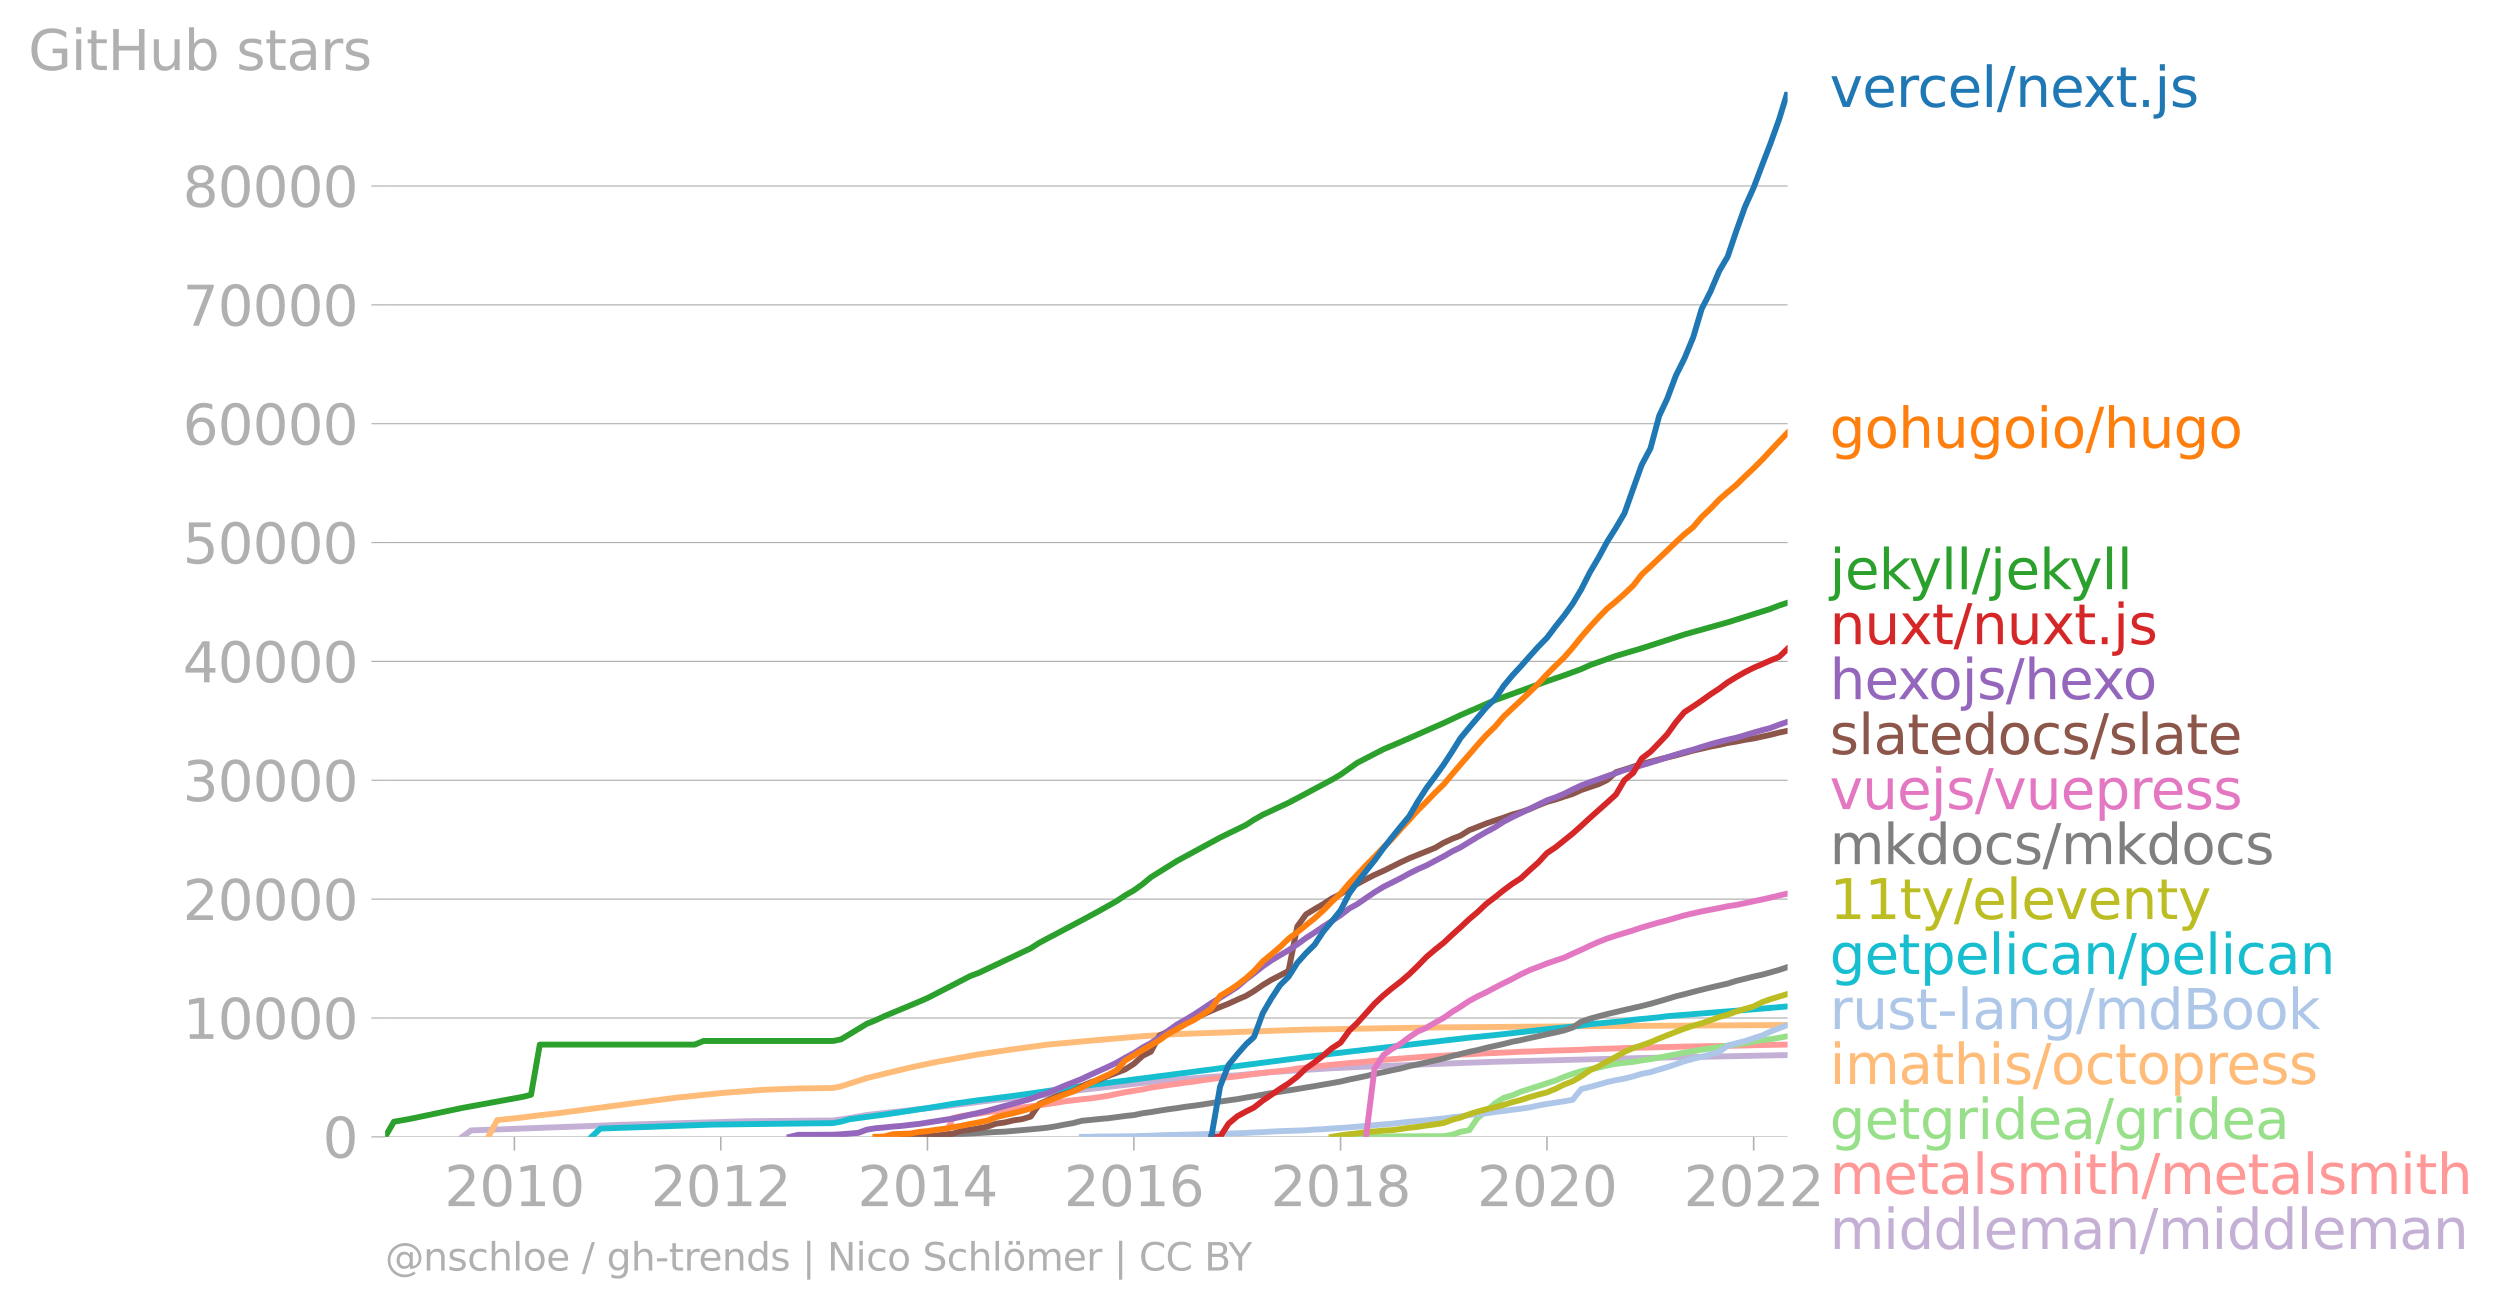 <?xml version="1.0" encoding="utf-8" standalone="no"?>
<!DOCTYPE svg PUBLIC "-//W3C//DTD SVG 1.1//EN"
  "http://www.w3.org/Graphics/SVG/1.1/DTD/svg11.dtd">
<svg xmlns:xlink="http://www.w3.org/1999/xlink" width="636.6pt" height="333.014pt" viewBox="0 0 636.6 333.014" xmlns="http://www.w3.org/2000/svg" version="1.1">
 <defs>
  <style type="text/css">*{stroke-linejoin: round; stroke-linecap: butt}</style>
 </defs>
 <g id="figure_1">
  <g id="patch_1">
   <path d="M 0 333.014 
L 636.6 333.014 
L 636.6 0 
L 0 0 
L 0 333.014 
z
" style="fill: none"/>
  </g>
  <g id="axes_1">
   <g id="patch_2">
    <path d="M 98.073 289.487 
L 455.193 289.487 
L 455.193 23.375 
L 98.073 23.375 
L 98.073 289.487 
z
" style="fill: none"/>
   </g>
   <g id="matplotlib.axis_1">
    <g id="xtick_1">
     <g id="line2d_1">
      <defs>
       <path id="m00e0cbdcd0" d="M 0 0 
L 0 3.5 
" style="stroke: #b0b0b0; stroke-width: 0.4"/>
      </defs>
      <g>
       <use xlink:href="#m00e0cbdcd0" x="130.977" y="289.487" style="fill: #b0b0b0; stroke: #b0b0b0; stroke-width: 0.4"/>
      </g>
     </g>
     <g id="text_1">
      <!-- 2010 -->
      <g style="fill: #b0b0b0" transform="translate(113.162 307.125)scale(0.14 -0.14)">
       <defs>
        <path id="DejaVuSans-32" d="M 1228 531 
L 3431 531 
L 3431 0 
L 469 0 
L 469 531 
Q 828 903 1448 1529 
Q 2069 2156 2228 2338 
Q 2531 2678 2651 2914 
Q 2772 3150 2772 3378 
Q 2772 3750 2511 3984 
Q 2250 4219 1831 4219 
Q 1534 4219 1204 4116 
Q 875 4013 500 3803 
L 500 4441 
Q 881 4594 1212 4672 
Q 1544 4750 1819 4750 
Q 2544 4750 2975 4387 
Q 3406 4025 3406 3419 
Q 3406 3131 3298 2873 
Q 3191 2616 2906 2266 
Q 2828 2175 2409 1742 
Q 1991 1309 1228 531 
z
" transform="scale(0.016)"/>
        <path id="DejaVuSans-30" d="M 2034 4250 
Q 1547 4250 1301 3770 
Q 1056 3291 1056 2328 
Q 1056 1369 1301 889 
Q 1547 409 2034 409 
Q 2525 409 2770 889 
Q 3016 1369 3016 2328 
Q 3016 3291 2770 3770 
Q 2525 4250 2034 4250 
z
M 2034 4750 
Q 2819 4750 3233 4129 
Q 3647 3509 3647 2328 
Q 3647 1150 3233 529 
Q 2819 -91 2034 -91 
Q 1250 -91 836 529 
Q 422 1150 422 2328 
Q 422 3509 836 4129 
Q 1250 4750 2034 4750 
z
" transform="scale(0.016)"/>
        <path id="DejaVuSans-31" d="M 794 531 
L 1825 531 
L 1825 4091 
L 703 3866 
L 703 4441 
L 1819 4666 
L 2450 4666 
L 2450 531 
L 3481 531 
L 3481 0 
L 794 0 
L 794 531 
z
" transform="scale(0.016)"/>
       </defs>
       <use xlink:href="#DejaVuSans-32"/>
       <use xlink:href="#DejaVuSans-30" x="63.623"/>
       <use xlink:href="#DejaVuSans-31" x="127.246"/>
       <use xlink:href="#DejaVuSans-30" x="190.869"/>
      </g>
     </g>
    </g>
    <g id="xtick_2">
     <g id="line2d_2">
      <g>
       <use xlink:href="#m00e0cbdcd0" x="183.537" y="289.487" style="fill: #b0b0b0; stroke: #b0b0b0; stroke-width: 0.4"/>
      </g>
     </g>
     <g id="text_2">
      <!-- 2012 -->
      <g style="fill: #b0b0b0" transform="translate(165.722 307.125)scale(0.14 -0.14)">
       <use xlink:href="#DejaVuSans-32"/>
       <use xlink:href="#DejaVuSans-30" x="63.623"/>
       <use xlink:href="#DejaVuSans-31" x="127.246"/>
       <use xlink:href="#DejaVuSans-32" x="190.869"/>
      </g>
     </g>
    </g>
    <g id="xtick_3">
     <g id="line2d_3">
      <g>
       <use xlink:href="#m00e0cbdcd0" x="236.169" y="289.487" style="fill: #b0b0b0; stroke: #b0b0b0; stroke-width: 0.4"/>
      </g>
     </g>
     <g id="text_3">
      <!-- 2014 -->
      <g style="fill: #b0b0b0" transform="translate(218.354 307.125)scale(0.14 -0.14)">
       <defs>
        <path id="DejaVuSans-34" d="M 2419 4116 
L 825 1625 
L 2419 1625 
L 2419 4116 
z
M 2253 4666 
L 3047 4666 
L 3047 1625 
L 3713 1625 
L 3713 1100 
L 3047 1100 
L 3047 0 
L 2419 0 
L 2419 1100 
L 313 1100 
L 313 1709 
L 2253 4666 
z
" transform="scale(0.016)"/>
       </defs>
       <use xlink:href="#DejaVuSans-32"/>
       <use xlink:href="#DejaVuSans-30" x="63.623"/>
       <use xlink:href="#DejaVuSans-31" x="127.246"/>
       <use xlink:href="#DejaVuSans-34" x="190.869"/>
      </g>
     </g>
    </g>
    <g id="xtick_4">
     <g id="line2d_4">
      <g>
       <use xlink:href="#m00e0cbdcd0" x="288.729" y="289.487" style="fill: #b0b0b0; stroke: #b0b0b0; stroke-width: 0.4"/>
      </g>
     </g>
     <g id="text_4">
      <!-- 2016 -->
      <g style="fill: #b0b0b0" transform="translate(270.914 307.125)scale(0.14 -0.14)">
       <defs>
        <path id="DejaVuSans-36" d="M 2113 2584 
Q 1688 2584 1439 2293 
Q 1191 2003 1191 1497 
Q 1191 994 1439 701 
Q 1688 409 2113 409 
Q 2538 409 2786 701 
Q 3034 994 3034 1497 
Q 3034 2003 2786 2293 
Q 2538 2584 2113 2584 
z
M 3366 4563 
L 3366 3988 
Q 3128 4100 2886 4159 
Q 2644 4219 2406 4219 
Q 1781 4219 1451 3797 
Q 1122 3375 1075 2522 
Q 1259 2794 1537 2939 
Q 1816 3084 2150 3084 
Q 2853 3084 3261 2657 
Q 3669 2231 3669 1497 
Q 3669 778 3244 343 
Q 2819 -91 2113 -91 
Q 1303 -91 875 529 
Q 447 1150 447 2328 
Q 447 3434 972 4092 
Q 1497 4750 2381 4750 
Q 2619 4750 2861 4703 
Q 3103 4656 3366 4563 
z
" transform="scale(0.016)"/>
       </defs>
       <use xlink:href="#DejaVuSans-32"/>
       <use xlink:href="#DejaVuSans-30" x="63.623"/>
       <use xlink:href="#DejaVuSans-31" x="127.246"/>
       <use xlink:href="#DejaVuSans-36" x="190.869"/>
      </g>
     </g>
    </g>
    <g id="xtick_5">
     <g id="line2d_5">
      <g>
       <use xlink:href="#m00e0cbdcd0" x="341.361" y="289.487" style="fill: #b0b0b0; stroke: #b0b0b0; stroke-width: 0.4"/>
      </g>
     </g>
     <g id="text_5">
      <!-- 2018 -->
      <g style="fill: #b0b0b0" transform="translate(323.546 307.125)scale(0.14 -0.14)">
       <defs>
        <path id="DejaVuSans-38" d="M 2034 2216 
Q 1584 2216 1326 1975 
Q 1069 1734 1069 1313 
Q 1069 891 1326 650 
Q 1584 409 2034 409 
Q 2484 409 2743 651 
Q 3003 894 3003 1313 
Q 3003 1734 2745 1975 
Q 2488 2216 2034 2216 
z
M 1403 2484 
Q 997 2584 770 2862 
Q 544 3141 544 3541 
Q 544 4100 942 4425 
Q 1341 4750 2034 4750 
Q 2731 4750 3128 4425 
Q 3525 4100 3525 3541 
Q 3525 3141 3298 2862 
Q 3072 2584 2669 2484 
Q 3125 2378 3379 2068 
Q 3634 1759 3634 1313 
Q 3634 634 3220 271 
Q 2806 -91 2034 -91 
Q 1263 -91 848 271 
Q 434 634 434 1313 
Q 434 1759 690 2068 
Q 947 2378 1403 2484 
z
M 1172 3481 
Q 1172 3119 1398 2916 
Q 1625 2713 2034 2713 
Q 2441 2713 2670 2916 
Q 2900 3119 2900 3481 
Q 2900 3844 2670 4047 
Q 2441 4250 2034 4250 
Q 1625 4250 1398 4047 
Q 1172 3844 1172 3481 
z
" transform="scale(0.016)"/>
       </defs>
       <use xlink:href="#DejaVuSans-32"/>
       <use xlink:href="#DejaVuSans-30" x="63.623"/>
       <use xlink:href="#DejaVuSans-31" x="127.246"/>
       <use xlink:href="#DejaVuSans-38" x="190.869"/>
      </g>
     </g>
    </g>
    <g id="xtick_6">
     <g id="line2d_6">
      <g>
       <use xlink:href="#m00e0cbdcd0" x="393.921" y="289.487" style="fill: #b0b0b0; stroke: #b0b0b0; stroke-width: 0.4"/>
      </g>
     </g>
     <g id="text_6">
      <!-- 2020 -->
      <g style="fill: #b0b0b0" transform="translate(376.106 307.125)scale(0.14 -0.14)">
       <use xlink:href="#DejaVuSans-32"/>
       <use xlink:href="#DejaVuSans-30" x="63.623"/>
       <use xlink:href="#DejaVuSans-32" x="127.246"/>
       <use xlink:href="#DejaVuSans-30" x="190.869"/>
      </g>
     </g>
    </g>
    <g id="xtick_7">
     <g id="line2d_7">
      <g>
       <use xlink:href="#m00e0cbdcd0" x="446.553" y="289.487" style="fill: #b0b0b0; stroke: #b0b0b0; stroke-width: 0.4"/>
      </g>
     </g>
     <g id="text_7">
      <!-- 2022 -->
      <g style="fill: #b0b0b0" transform="translate(428.738 307.125)scale(0.14 -0.14)">
       <use xlink:href="#DejaVuSans-32"/>
       <use xlink:href="#DejaVuSans-30" x="63.623"/>
       <use xlink:href="#DejaVuSans-32" x="127.246"/>
       <use xlink:href="#DejaVuSans-32" x="190.869"/>
      </g>
     </g>
    </g>
   </g>
   <g id="matplotlib.axis_2">
    <g id="ytick_1">
     <g id="line2d_8">
      <path d="M 98.073 289.487 
L 455.193 289.487 
" clip-path="url(#p9f0eede35d)" style="fill: none; stroke: #b0b0b0; stroke-width: 0.3; stroke-linecap: square"/>
     </g>
     <g id="line2d_9">
      <defs>
       <path id="m1ebae1b8f0" d="M 0 0 
L -3.5 0 
" style="stroke: #b0b0b0; stroke-width: 0.3"/>
      </defs>
      <g>
       <use xlink:href="#m1ebae1b8f0" x="98.073" y="289.487" style="fill: #b0b0b0; stroke: #b0b0b0; stroke-width: 0.3"/>
      </g>
     </g>
     <g id="text_8">
      <!-- 0 -->
      <g style="fill: #b0b0b0" transform="translate(82.166 294.806)scale(0.14 -0.14)">
       <use xlink:href="#DejaVuSans-30"/>
      </g>
     </g>
    </g>
    <g id="ytick_2">
     <g id="line2d_10">
      <path d="M 98.073 259.221 
L 455.193 259.221 
" clip-path="url(#p9f0eede35d)" style="fill: none; stroke: #b0b0b0; stroke-width: 0.3; stroke-linecap: square"/>
     </g>
     <g id="line2d_11">
      <g>
       <use xlink:href="#m1ebae1b8f0" x="98.073" y="259.221" style="fill: #b0b0b0; stroke: #b0b0b0; stroke-width: 0.3"/>
      </g>
     </g>
     <g id="text_9">
      <!-- 10000 -->
      <g style="fill: #b0b0b0" transform="translate(46.536 264.54)scale(0.14 -0.14)">
       <use xlink:href="#DejaVuSans-31"/>
       <use xlink:href="#DejaVuSans-30" x="63.623"/>
       <use xlink:href="#DejaVuSans-30" x="127.246"/>
       <use xlink:href="#DejaVuSans-30" x="190.869"/>
       <use xlink:href="#DejaVuSans-30" x="254.492"/>
      </g>
     </g>
    </g>
    <g id="ytick_3">
     <g id="line2d_12">
      <path d="M 98.073 228.955 
L 455.193 228.955 
" clip-path="url(#p9f0eede35d)" style="fill: none; stroke: #b0b0b0; stroke-width: 0.3; stroke-linecap: square"/>
     </g>
     <g id="line2d_13">
      <g>
       <use xlink:href="#m1ebae1b8f0" x="98.073" y="228.955" style="fill: #b0b0b0; stroke: #b0b0b0; stroke-width: 0.3"/>
      </g>
     </g>
     <g id="text_10">
      <!-- 20000 -->
      <g style="fill: #b0b0b0" transform="translate(46.536 234.274)scale(0.14 -0.14)">
       <use xlink:href="#DejaVuSans-32"/>
       <use xlink:href="#DejaVuSans-30" x="63.623"/>
       <use xlink:href="#DejaVuSans-30" x="127.246"/>
       <use xlink:href="#DejaVuSans-30" x="190.869"/>
       <use xlink:href="#DejaVuSans-30" x="254.492"/>
      </g>
     </g>
    </g>
    <g id="ytick_4">
     <g id="line2d_14">
      <path d="M 98.073 198.69 
L 455.193 198.69 
" clip-path="url(#p9f0eede35d)" style="fill: none; stroke: #b0b0b0; stroke-width: 0.3; stroke-linecap: square"/>
     </g>
     <g id="line2d_15">
      <g>
       <use xlink:href="#m1ebae1b8f0" x="98.073" y="198.69" style="fill: #b0b0b0; stroke: #b0b0b0; stroke-width: 0.3"/>
      </g>
     </g>
     <g id="text_11">
      <!-- 30000 -->
      <g style="fill: #b0b0b0" transform="translate(46.536 204.008)scale(0.14 -0.14)">
       <defs>
        <path id="DejaVuSans-33" d="M 2597 2516 
Q 3050 2419 3304 2112 
Q 3559 1806 3559 1356 
Q 3559 666 3084 287 
Q 2609 -91 1734 -91 
Q 1441 -91 1130 -33 
Q 819 25 488 141 
L 488 750 
Q 750 597 1062 519 
Q 1375 441 1716 441 
Q 2309 441 2620 675 
Q 2931 909 2931 1356 
Q 2931 1769 2642 2001 
Q 2353 2234 1838 2234 
L 1294 2234 
L 1294 2753 
L 1863 2753 
Q 2328 2753 2575 2939 
Q 2822 3125 2822 3475 
Q 2822 3834 2567 4026 
Q 2313 4219 1838 4219 
Q 1578 4219 1281 4162 
Q 984 4106 628 3988 
L 628 4550 
Q 988 4650 1302 4700 
Q 1616 4750 1894 4750 
Q 2613 4750 3031 4423 
Q 3450 4097 3450 3541 
Q 3450 3153 3228 2886 
Q 3006 2619 2597 2516 
z
" transform="scale(0.016)"/>
       </defs>
       <use xlink:href="#DejaVuSans-33"/>
       <use xlink:href="#DejaVuSans-30" x="63.623"/>
       <use xlink:href="#DejaVuSans-30" x="127.246"/>
       <use xlink:href="#DejaVuSans-30" x="190.869"/>
       <use xlink:href="#DejaVuSans-30" x="254.492"/>
      </g>
     </g>
    </g>
    <g id="ytick_5">
     <g id="line2d_16">
      <path d="M 98.073 168.424 
L 455.193 168.424 
" clip-path="url(#p9f0eede35d)" style="fill: none; stroke: #b0b0b0; stroke-width: 0.3; stroke-linecap: square"/>
     </g>
     <g id="line2d_17">
      <g>
       <use xlink:href="#m1ebae1b8f0" x="98.073" y="168.424" style="fill: #b0b0b0; stroke: #b0b0b0; stroke-width: 0.3"/>
      </g>
     </g>
     <g id="text_12">
      <!-- 40000 -->
      <g style="fill: #b0b0b0" transform="translate(46.536 173.743)scale(0.14 -0.14)">
       <use xlink:href="#DejaVuSans-34"/>
       <use xlink:href="#DejaVuSans-30" x="63.623"/>
       <use xlink:href="#DejaVuSans-30" x="127.246"/>
       <use xlink:href="#DejaVuSans-30" x="190.869"/>
       <use xlink:href="#DejaVuSans-30" x="254.492"/>
      </g>
     </g>
    </g>
    <g id="ytick_6">
     <g id="line2d_18">
      <path d="M 98.073 138.158 
L 455.193 138.158 
" clip-path="url(#p9f0eede35d)" style="fill: none; stroke: #b0b0b0; stroke-width: 0.3; stroke-linecap: square"/>
     </g>
     <g id="line2d_19">
      <g>
       <use xlink:href="#m1ebae1b8f0" x="98.073" y="138.158" style="fill: #b0b0b0; stroke: #b0b0b0; stroke-width: 0.3"/>
      </g>
     </g>
     <g id="text_13">
      <!-- 50000 -->
      <g style="fill: #b0b0b0" transform="translate(46.536 143.477)scale(0.14 -0.14)">
       <defs>
        <path id="DejaVuSans-35" d="M 691 4666 
L 3169 4666 
L 3169 4134 
L 1269 4134 
L 1269 2991 
Q 1406 3038 1543 3061 
Q 1681 3084 1819 3084 
Q 2600 3084 3056 2656 
Q 3513 2228 3513 1497 
Q 3513 744 3044 326 
Q 2575 -91 1722 -91 
Q 1428 -91 1123 -41 
Q 819 9 494 109 
L 494 744 
Q 775 591 1075 516 
Q 1375 441 1709 441 
Q 2250 441 2565 725 
Q 2881 1009 2881 1497 
Q 2881 1984 2565 2268 
Q 2250 2553 1709 2553 
Q 1456 2553 1204 2497 
Q 953 2441 691 2322 
L 691 4666 
z
" transform="scale(0.016)"/>
       </defs>
       <use xlink:href="#DejaVuSans-35"/>
       <use xlink:href="#DejaVuSans-30" x="63.623"/>
       <use xlink:href="#DejaVuSans-30" x="127.246"/>
       <use xlink:href="#DejaVuSans-30" x="190.869"/>
       <use xlink:href="#DejaVuSans-30" x="254.492"/>
      </g>
     </g>
    </g>
    <g id="ytick_7">
     <g id="line2d_20">
      <path d="M 98.073 107.892 
L 455.193 107.892 
" clip-path="url(#p9f0eede35d)" style="fill: none; stroke: #b0b0b0; stroke-width: 0.3; stroke-linecap: square"/>
     </g>
     <g id="line2d_21">
      <g>
       <use xlink:href="#m1ebae1b8f0" x="98.073" y="107.892" style="fill: #b0b0b0; stroke: #b0b0b0; stroke-width: 0.3"/>
      </g>
     </g>
     <g id="text_14">
      <!-- 60000 -->
      <g style="fill: #b0b0b0" transform="translate(46.536 113.211)scale(0.14 -0.14)">
       <use xlink:href="#DejaVuSans-36"/>
       <use xlink:href="#DejaVuSans-30" x="63.623"/>
       <use xlink:href="#DejaVuSans-30" x="127.246"/>
       <use xlink:href="#DejaVuSans-30" x="190.869"/>
       <use xlink:href="#DejaVuSans-30" x="254.492"/>
      </g>
     </g>
    </g>
    <g id="ytick_8">
     <g id="line2d_22">
      <path d="M 98.073 77.626 
L 455.193 77.626 
" clip-path="url(#p9f0eede35d)" style="fill: none; stroke: #b0b0b0; stroke-width: 0.3; stroke-linecap: square"/>
     </g>
     <g id="line2d_23">
      <g>
       <use xlink:href="#m1ebae1b8f0" x="98.073" y="77.626" style="fill: #b0b0b0; stroke: #b0b0b0; stroke-width: 0.3"/>
      </g>
     </g>
     <g id="text_15">
      <!-- 70000 -->
      <g style="fill: #b0b0b0" transform="translate(46.536 82.945)scale(0.14 -0.14)">
       <defs>
        <path id="DejaVuSans-37" d="M 525 4666 
L 3525 4666 
L 3525 4397 
L 1831 0 
L 1172 0 
L 2766 4134 
L 525 4134 
L 525 4666 
z
" transform="scale(0.016)"/>
       </defs>
       <use xlink:href="#DejaVuSans-37"/>
       <use xlink:href="#DejaVuSans-30" x="63.623"/>
       <use xlink:href="#DejaVuSans-30" x="127.246"/>
       <use xlink:href="#DejaVuSans-30" x="190.869"/>
       <use xlink:href="#DejaVuSans-30" x="254.492"/>
      </g>
     </g>
    </g>
    <g id="ytick_9">
     <g id="line2d_24">
      <path d="M 98.073 47.361 
L 455.193 47.361 
" clip-path="url(#p9f0eede35d)" style="fill: none; stroke: #b0b0b0; stroke-width: 0.3; stroke-linecap: square"/>
     </g>
     <g id="line2d_25">
      <g>
       <use xlink:href="#m1ebae1b8f0" x="98.073" y="47.361" style="fill: #b0b0b0; stroke: #b0b0b0; stroke-width: 0.3"/>
      </g>
     </g>
     <g id="text_16">
      <!-- 80000 -->
      <g style="fill: #b0b0b0" transform="translate(46.536 52.679)scale(0.14 -0.14)">
       <use xlink:href="#DejaVuSans-38"/>
       <use xlink:href="#DejaVuSans-30" x="63.623"/>
       <use xlink:href="#DejaVuSans-30" x="127.246"/>
       <use xlink:href="#DejaVuSans-30" x="190.869"/>
       <use xlink:href="#DejaVuSans-30" x="254.492"/>
      </g>
     </g>
    </g>
    <g id="text_17">
     <!-- GitHub stars -->
     <g style="fill: #b0b0b0" transform="translate(7.2 17.838)scale(0.14 -0.14)">
      <defs>
       <path id="DejaVuSans-47" d="M 3809 666 
L 3809 1919 
L 2778 1919 
L 2778 2438 
L 4434 2438 
L 4434 434 
Q 4069 175 3628 42 
Q 3188 -91 2688 -91 
Q 1594 -91 976 548 
Q 359 1188 359 2328 
Q 359 3472 976 4111 
Q 1594 4750 2688 4750 
Q 3144 4750 3555 4637 
Q 3966 4525 4313 4306 
L 4313 3634 
Q 3963 3931 3569 4081 
Q 3175 4231 2741 4231 
Q 1884 4231 1454 3753 
Q 1025 3275 1025 2328 
Q 1025 1384 1454 906 
Q 1884 428 2741 428 
Q 3075 428 3337 486 
Q 3600 544 3809 666 
z
" transform="scale(0.016)"/>
       <path id="DejaVuSans-69" d="M 603 3500 
L 1178 3500 
L 1178 0 
L 603 0 
L 603 3500 
z
M 603 4863 
L 1178 4863 
L 1178 4134 
L 603 4134 
L 603 4863 
z
" transform="scale(0.016)"/>
       <path id="DejaVuSans-74" d="M 1172 4494 
L 1172 3500 
L 2356 3500 
L 2356 3053 
L 1172 3053 
L 1172 1153 
Q 1172 725 1289 603 
Q 1406 481 1766 481 
L 2356 481 
L 2356 0 
L 1766 0 
Q 1100 0 847 248 
Q 594 497 594 1153 
L 594 3053 
L 172 3053 
L 172 3500 
L 594 3500 
L 594 4494 
L 1172 4494 
z
" transform="scale(0.016)"/>
       <path id="DejaVuSans-48" d="M 628 4666 
L 1259 4666 
L 1259 2753 
L 3553 2753 
L 3553 4666 
L 4184 4666 
L 4184 0 
L 3553 0 
L 3553 2222 
L 1259 2222 
L 1259 0 
L 628 0 
L 628 4666 
z
" transform="scale(0.016)"/>
       <path id="DejaVuSans-75" d="M 544 1381 
L 544 3500 
L 1119 3500 
L 1119 1403 
Q 1119 906 1312 657 
Q 1506 409 1894 409 
Q 2359 409 2629 706 
Q 2900 1003 2900 1516 
L 2900 3500 
L 3475 3500 
L 3475 0 
L 2900 0 
L 2900 538 
Q 2691 219 2414 64 
Q 2138 -91 1772 -91 
Q 1169 -91 856 284 
Q 544 659 544 1381 
z
M 1991 3584 
L 1991 3584 
z
" transform="scale(0.016)"/>
       <path id="DejaVuSans-62" d="M 3116 1747 
Q 3116 2381 2855 2742 
Q 2594 3103 2138 3103 
Q 1681 3103 1420 2742 
Q 1159 2381 1159 1747 
Q 1159 1113 1420 752 
Q 1681 391 2138 391 
Q 2594 391 2855 752 
Q 3116 1113 3116 1747 
z
M 1159 2969 
Q 1341 3281 1617 3432 
Q 1894 3584 2278 3584 
Q 2916 3584 3314 3078 
Q 3713 2572 3713 1747 
Q 3713 922 3314 415 
Q 2916 -91 2278 -91 
Q 1894 -91 1617 61 
Q 1341 213 1159 525 
L 1159 0 
L 581 0 
L 581 4863 
L 1159 4863 
L 1159 2969 
z
" transform="scale(0.016)"/>
       <path id="DejaVuSans-20" transform="scale(0.016)"/>
       <path id="DejaVuSans-73" d="M 2834 3397 
L 2834 2853 
Q 2591 2978 2328 3040 
Q 2066 3103 1784 3103 
Q 1356 3103 1142 2972 
Q 928 2841 928 2578 
Q 928 2378 1081 2264 
Q 1234 2150 1697 2047 
L 1894 2003 
Q 2506 1872 2764 1633 
Q 3022 1394 3022 966 
Q 3022 478 2636 193 
Q 2250 -91 1575 -91 
Q 1294 -91 989 -36 
Q 684 19 347 128 
L 347 722 
Q 666 556 975 473 
Q 1284 391 1588 391 
Q 1994 391 2212 530 
Q 2431 669 2431 922 
Q 2431 1156 2273 1281 
Q 2116 1406 1581 1522 
L 1381 1569 
Q 847 1681 609 1914 
Q 372 2147 372 2553 
Q 372 3047 722 3315 
Q 1072 3584 1716 3584 
Q 2034 3584 2315 3537 
Q 2597 3491 2834 3397 
z
" transform="scale(0.016)"/>
       <path id="DejaVuSans-61" d="M 2194 1759 
Q 1497 1759 1228 1600 
Q 959 1441 959 1056 
Q 959 750 1161 570 
Q 1363 391 1709 391 
Q 2188 391 2477 730 
Q 2766 1069 2766 1631 
L 2766 1759 
L 2194 1759 
z
M 3341 1997 
L 3341 0 
L 2766 0 
L 2766 531 
Q 2569 213 2275 61 
Q 1981 -91 1556 -91 
Q 1019 -91 701 211 
Q 384 513 384 1019 
Q 384 1609 779 1909 
Q 1175 2209 1959 2209 
L 2766 2209 
L 2766 2266 
Q 2766 2663 2505 2880 
Q 2244 3097 1772 3097 
Q 1472 3097 1187 3025 
Q 903 2953 641 2809 
L 641 3341 
Q 956 3463 1253 3523 
Q 1550 3584 1831 3584 
Q 2591 3584 2966 3190 
Q 3341 2797 3341 1997 
z
" transform="scale(0.016)"/>
       <path id="DejaVuSans-72" d="M 2631 2963 
Q 2534 3019 2420 3045 
Q 2306 3072 2169 3072 
Q 1681 3072 1420 2755 
Q 1159 2438 1159 1844 
L 1159 0 
L 581 0 
L 581 3500 
L 1159 3500 
L 1159 2956 
Q 1341 3275 1631 3429 
Q 1922 3584 2338 3584 
Q 2397 3584 2469 3576 
Q 2541 3569 2628 3553 
L 2631 2963 
z
" transform="scale(0.016)"/>
      </defs>
      <use xlink:href="#DejaVuSans-47"/>
      <use xlink:href="#DejaVuSans-69" x="77.49"/>
      <use xlink:href="#DejaVuSans-74" x="105.273"/>
      <use xlink:href="#DejaVuSans-48" x="144.482"/>
      <use xlink:href="#DejaVuSans-75" x="219.678"/>
      <use xlink:href="#DejaVuSans-62" x="283.057"/>
      <use xlink:href="#DejaVuSans-20" x="346.533"/>
      <use xlink:href="#DejaVuSans-73" x="378.32"/>
      <use xlink:href="#DejaVuSans-74" x="430.42"/>
      <use xlink:href="#DejaVuSans-61" x="469.629"/>
      <use xlink:href="#DejaVuSans-72" x="530.908"/>
      <use xlink:href="#DejaVuSans-73" x="572.021"/>
     </g>
    </g>
   </g>
   <g id="line2d_26">
    <path d="M 117.729 289.487 
L 119.961 287.844 
L 150.633 286.715 
L 157.257 286.451 
L 190.089 285.51 
L 212.121 285.316 
L 216.369 284.705 
L 220.761 283.909 
L 240.417 281.727 
L 249.201 280.592 
L 253.665 280.086 
L 258.057 279.699 
L 264.681 279.048 
L 266.697 278.625 
L 271.089 278.046 
L 295.281 275.238 
L 308.457 274.209 
L 315.081 273.818 
L 323.721 272.998 
L 339.129 272.011 
L 345.609 271.709 
L 358.857 271.191 
L 371.889 270.683 
L 380.673 270.368 
L 418.041 269.403 
L 455.193 268.667 
L 455.193 268.667 
" clip-path="url(#p9f0eede35d)" style="fill: none; stroke: #c5b0d5; stroke-width: 1.5; stroke-linecap: square"/>
   </g>
   <g id="line2d_27">
    <path d="M 238.401 289.487 
L 240.417 289.481 
L 242.649 284.681 
L 244.809 284.206 
L 247.041 283.845 
L 249.201 283.585 
L 251.433 283.213 
L 253.665 282.934 
L 255.825 282.692 
L 258.057 282.287 
L 260.217 282.011 
L 262.449 281.727 
L 264.681 281.457 
L 266.697 281.149 
L 268.929 280.807 
L 271.089 280.453 
L 273.321 280.177 
L 275.481 279.917 
L 277.713 279.696 
L 279.945 279.378 
L 282.105 279.045 
L 284.337 278.564 
L 286.497 278.137 
L 288.729 277.762 
L 290.961 277.399 
L 293.049 276.96 
L 295.281 276.627 
L 297.441 276.285 
L 299.673 275.991 
L 301.833 275.68 
L 304.065 275.404 
L 306.297 275.053 
L 308.457 274.76 
L 310.689 274.484 
L 312.849 274.318 
L 315.081 274.088 
L 317.313 273.755 
L 319.329 273.473 
L 321.561 273.219 
L 323.721 272.968 
L 325.953 272.735 
L 328.113 272.487 
L 330.345 272.096 
L 332.577 271.878 
L 334.737 271.618 
L 336.969 271.373 
L 339.129 271.11 
L 341.361 270.925 
L 343.593 270.689 
L 345.609 270.556 
L 347.841 270.341 
L 350.001 270.126 
L 352.233 269.896 
L 354.393 269.717 
L 356.625 269.566 
L 358.857 269.39 
L 361.017 269.227 
L 363.249 269.051 
L 365.409 268.921 
L 367.641 268.803 
L 369.873 268.697 
L 371.889 268.552 
L 374.121 268.446 
L 376.281 268.322 
L 378.513 268.207 
L 380.673 268.131 
L 382.905 268.028 
L 385.137 267.926 
L 387.297 267.823 
L 389.529 267.759 
L 391.689 267.659 
L 393.921 267.578 
L 396.153 267.499 
L 398.241 267.447 
L 400.473 267.378 
L 402.633 267.308 
L 404.865 267.178 
L 407.025 267.105 
L 409.257 267.033 
L 411.489 266.975 
L 413.649 266.887 
L 415.881 266.83 
L 418.041 266.769 
L 420.273 266.715 
L 422.505 266.663 
L 424.521 266.621 
L 426.753 266.561 
L 428.913 266.503 
L 431.145 266.452 
L 433.305 266.415 
L 435.537 266.376 
L 437.769 266.355 
L 439.929 266.325 
L 442.161 266.27 
L 444.321 266.225 
L 446.553 266.164 
L 448.785 266.113 
L 450.801 266.064 
L 453.033 266.037 
L 455.193 265.995 
" clip-path="url(#p9f0eede35d)" style="fill: none; stroke: #ff9896; stroke-width: 1.5; stroke-linecap: square"/>
   </g>
   <g id="line2d_28">
    <path d="M 345.609 289.487 
L 347.841 289.405 
L 350.001 289.381 
L 352.233 289.372 
L 354.393 289.369 
L 356.625 289.357 
L 358.857 289.345 
L 361.017 289.339 
L 363.249 289.33 
L 365.409 289.327 
L 367.641 289.317 
L 369.873 288.918 
L 371.889 288.204 
L 374.121 287.789 
L 376.281 284.672 
L 378.513 282.913 
L 380.673 280.961 
L 382.905 279.56 
L 385.137 278.906 
L 387.297 277.974 
L 389.529 277.266 
L 391.689 276.576 
L 393.921 275.843 
L 396.153 275.126 
L 398.241 274.233 
L 400.473 273.431 
L 402.633 272.753 
L 404.865 272.29 
L 407.025 271.842 
L 409.257 271.33 
L 411.489 270.904 
L 413.649 270.622 
L 415.881 270.386 
L 418.041 270.029 
L 420.273 269.708 
L 422.505 269.318 
L 424.521 268.897 
L 426.753 268.479 
L 428.913 268.025 
L 431.145 267.683 
L 433.305 267.299 
L 435.537 266.978 
L 437.769 266.615 
L 439.929 266.252 
L 442.161 265.949 
L 444.321 265.604 
L 446.553 265.205 
L 448.785 264.814 
L 450.801 264.618 
L 453.033 264.245 
L 455.193 263.873 
" clip-path="url(#p9f0eede35d)" style="fill: none; stroke: #98df8a; stroke-width: 1.5; stroke-linecap: square"/>
   </g>
   <g id="text_18">
    <!-- vercel/next.js -->
    <g style="fill: #1f77b4" transform="translate(465.907 27.238)scale(0.14 -0.14)">
     <defs>
      <path id="DejaVuSans-76" d="M 191 3500 
L 800 3500 
L 1894 563 
L 2988 3500 
L 3597 3500 
L 2284 0 
L 1503 0 
L 191 3500 
z
" transform="scale(0.016)"/>
      <path id="DejaVuSans-65" d="M 3597 1894 
L 3597 1613 
L 953 1613 
Q 991 1019 1311 708 
Q 1631 397 2203 397 
Q 2534 397 2845 478 
Q 3156 559 3463 722 
L 3463 178 
Q 3153 47 2828 -22 
Q 2503 -91 2169 -91 
Q 1331 -91 842 396 
Q 353 884 353 1716 
Q 353 2575 817 3079 
Q 1281 3584 2069 3584 
Q 2775 3584 3186 3129 
Q 3597 2675 3597 1894 
z
M 3022 2063 
Q 3016 2534 2758 2815 
Q 2500 3097 2075 3097 
Q 1594 3097 1305 2825 
Q 1016 2553 972 2059 
L 3022 2063 
z
" transform="scale(0.016)"/>
      <path id="DejaVuSans-63" d="M 3122 3366 
L 3122 2828 
Q 2878 2963 2633 3030 
Q 2388 3097 2138 3097 
Q 1578 3097 1268 2742 
Q 959 2388 959 1747 
Q 959 1106 1268 751 
Q 1578 397 2138 397 
Q 2388 397 2633 464 
Q 2878 531 3122 666 
L 3122 134 
Q 2881 22 2623 -34 
Q 2366 -91 2075 -91 
Q 1284 -91 818 406 
Q 353 903 353 1747 
Q 353 2603 823 3093 
Q 1294 3584 2113 3584 
Q 2378 3584 2631 3529 
Q 2884 3475 3122 3366 
z
" transform="scale(0.016)"/>
      <path id="DejaVuSans-6c" d="M 603 4863 
L 1178 4863 
L 1178 0 
L 603 0 
L 603 4863 
z
" transform="scale(0.016)"/>
      <path id="DejaVuSans-2f" d="M 1625 4666 
L 2156 4666 
L 531 -594 
L 0 -594 
L 1625 4666 
z
" transform="scale(0.016)"/>
      <path id="DejaVuSans-6e" d="M 3513 2113 
L 3513 0 
L 2938 0 
L 2938 2094 
Q 2938 2591 2744 2837 
Q 2550 3084 2163 3084 
Q 1697 3084 1428 2787 
Q 1159 2491 1159 1978 
L 1159 0 
L 581 0 
L 581 3500 
L 1159 3500 
L 1159 2956 
Q 1366 3272 1645 3428 
Q 1925 3584 2291 3584 
Q 2894 3584 3203 3211 
Q 3513 2838 3513 2113 
z
" transform="scale(0.016)"/>
      <path id="DejaVuSans-78" d="M 3513 3500 
L 2247 1797 
L 3578 0 
L 2900 0 
L 1881 1375 
L 863 0 
L 184 0 
L 1544 1831 
L 300 3500 
L 978 3500 
L 1906 2253 
L 2834 3500 
L 3513 3500 
z
" transform="scale(0.016)"/>
      <path id="DejaVuSans-2e" d="M 684 794 
L 1344 794 
L 1344 0 
L 684 0 
L 684 794 
z
" transform="scale(0.016)"/>
      <path id="DejaVuSans-6a" d="M 603 3500 
L 1178 3500 
L 1178 -63 
Q 1178 -731 923 -1031 
Q 669 -1331 103 -1331 
L -116 -1331 
L -116 -844 
L 38 -844 
Q 366 -844 484 -692 
Q 603 -541 603 -63 
L 603 3500 
z
M 603 4863 
L 1178 4863 
L 1178 4134 
L 603 4134 
L 603 4863 
z
" transform="scale(0.016)"/>
     </defs>
     <use xlink:href="#DejaVuSans-76"/>
     <use xlink:href="#DejaVuSans-65" x="59.18"/>
     <use xlink:href="#DejaVuSans-72" x="120.703"/>
     <use xlink:href="#DejaVuSans-63" x="159.566"/>
     <use xlink:href="#DejaVuSans-65" x="214.547"/>
     <use xlink:href="#DejaVuSans-6c" x="276.07"/>
     <use xlink:href="#DejaVuSans-2f" x="303.854"/>
     <use xlink:href="#DejaVuSans-6e" x="337.545"/>
     <use xlink:href="#DejaVuSans-65" x="400.924"/>
     <use xlink:href="#DejaVuSans-78" x="460.697"/>
     <use xlink:href="#DejaVuSans-74" x="519.877"/>
     <use xlink:href="#DejaVuSans-2e" x="559.086"/>
     <use xlink:href="#DejaVuSans-6a" x="590.873"/>
     <use xlink:href="#DejaVuSans-73" x="618.656"/>
    </g>
   </g>
   <g id="text_19">
    <!-- gohugoio/hugo -->
    <g style="fill: #ff7f0e" transform="translate(465.907 114.031)scale(0.14 -0.14)">
     <defs>
      <path id="DejaVuSans-67" d="M 2906 1791 
Q 2906 2416 2648 2759 
Q 2391 3103 1925 3103 
Q 1463 3103 1205 2759 
Q 947 2416 947 1791 
Q 947 1169 1205 825 
Q 1463 481 1925 481 
Q 2391 481 2648 825 
Q 2906 1169 2906 1791 
z
M 3481 434 
Q 3481 -459 3084 -895 
Q 2688 -1331 1869 -1331 
Q 1566 -1331 1297 -1286 
Q 1028 -1241 775 -1147 
L 775 -588 
Q 1028 -725 1275 -790 
Q 1522 -856 1778 -856 
Q 2344 -856 2625 -561 
Q 2906 -266 2906 331 
L 2906 616 
Q 2728 306 2450 153 
Q 2172 0 1784 0 
Q 1141 0 747 490 
Q 353 981 353 1791 
Q 353 2603 747 3093 
Q 1141 3584 1784 3584 
Q 2172 3584 2450 3431 
Q 2728 3278 2906 2969 
L 2906 3500 
L 3481 3500 
L 3481 434 
z
" transform="scale(0.016)"/>
      <path id="DejaVuSans-6f" d="M 1959 3097 
Q 1497 3097 1228 2736 
Q 959 2375 959 1747 
Q 959 1119 1226 758 
Q 1494 397 1959 397 
Q 2419 397 2687 759 
Q 2956 1122 2956 1747 
Q 2956 2369 2687 2733 
Q 2419 3097 1959 3097 
z
M 1959 3584 
Q 2709 3584 3137 3096 
Q 3566 2609 3566 1747 
Q 3566 888 3137 398 
Q 2709 -91 1959 -91 
Q 1206 -91 779 398 
Q 353 888 353 1747 
Q 353 2609 779 3096 
Q 1206 3584 1959 3584 
z
" transform="scale(0.016)"/>
      <path id="DejaVuSans-68" d="M 3513 2113 
L 3513 0 
L 2938 0 
L 2938 2094 
Q 2938 2591 2744 2837 
Q 2550 3084 2163 3084 
Q 1697 3084 1428 2787 
Q 1159 2491 1159 1978 
L 1159 0 
L 581 0 
L 581 4863 
L 1159 4863 
L 1159 2956 
Q 1366 3272 1645 3428 
Q 1925 3584 2291 3584 
Q 2894 3584 3203 3211 
Q 3513 2838 3513 2113 
z
" transform="scale(0.016)"/>
     </defs>
     <use xlink:href="#DejaVuSans-67"/>
     <use xlink:href="#DejaVuSans-6f" x="63.477"/>
     <use xlink:href="#DejaVuSans-68" x="124.658"/>
     <use xlink:href="#DejaVuSans-75" x="188.037"/>
     <use xlink:href="#DejaVuSans-67" x="251.416"/>
     <use xlink:href="#DejaVuSans-6f" x="314.893"/>
     <use xlink:href="#DejaVuSans-69" x="376.074"/>
     <use xlink:href="#DejaVuSans-6f" x="403.857"/>
     <use xlink:href="#DejaVuSans-2f" x="465.039"/>
     <use xlink:href="#DejaVuSans-68" x="498.73"/>
     <use xlink:href="#DejaVuSans-75" x="562.109"/>
     <use xlink:href="#DejaVuSans-67" x="625.488"/>
     <use xlink:href="#DejaVuSans-6f" x="688.965"/>
    </g>
   </g>
   <g id="text_20">
    <!-- jekyll/jekyll -->
    <g style="fill: #2ca02c" transform="translate(465.907 150.037)scale(0.14 -0.14)">
     <defs>
      <path id="DejaVuSans-6b" d="M 581 4863 
L 1159 4863 
L 1159 1991 
L 2875 3500 
L 3609 3500 
L 1753 1863 
L 3688 0 
L 2938 0 
L 1159 1709 
L 1159 0 
L 581 0 
L 581 4863 
z
" transform="scale(0.016)"/>
      <path id="DejaVuSans-79" d="M 2059 -325 
Q 1816 -950 1584 -1140 
Q 1353 -1331 966 -1331 
L 506 -1331 
L 506 -850 
L 844 -850 
Q 1081 -850 1212 -737 
Q 1344 -625 1503 -206 
L 1606 56 
L 191 3500 
L 800 3500 
L 1894 763 
L 2988 3500 
L 3597 3500 
L 2059 -325 
z
" transform="scale(0.016)"/>
     </defs>
     <use xlink:href="#DejaVuSans-6a"/>
     <use xlink:href="#DejaVuSans-65" x="27.783"/>
     <use xlink:href="#DejaVuSans-6b" x="89.307"/>
     <use xlink:href="#DejaVuSans-79" x="143.592"/>
     <use xlink:href="#DejaVuSans-6c" x="202.771"/>
     <use xlink:href="#DejaVuSans-6c" x="230.555"/>
     <use xlink:href="#DejaVuSans-2f" x="258.338"/>
     <use xlink:href="#DejaVuSans-6a" x="292.029"/>
     <use xlink:href="#DejaVuSans-65" x="319.812"/>
     <use xlink:href="#DejaVuSans-6b" x="381.336"/>
     <use xlink:href="#DejaVuSans-79" x="435.621"/>
     <use xlink:href="#DejaVuSans-6c" x="494.801"/>
     <use xlink:href="#DejaVuSans-6c" x="522.584"/>
    </g>
   </g>
   <g id="text_21">
    <!-- nuxt/nuxt.js -->
    <g style="fill: #d62728" transform="translate(465.907 164.037)scale(0.14 -0.14)">
     <use xlink:href="#DejaVuSans-6e"/>
     <use xlink:href="#DejaVuSans-75" x="63.379"/>
     <use xlink:href="#DejaVuSans-78" x="126.758"/>
     <use xlink:href="#DejaVuSans-74" x="185.938"/>
     <use xlink:href="#DejaVuSans-2f" x="225.146"/>
     <use xlink:href="#DejaVuSans-6e" x="258.838"/>
     <use xlink:href="#DejaVuSans-75" x="322.217"/>
     <use xlink:href="#DejaVuSans-78" x="385.596"/>
     <use xlink:href="#DejaVuSans-74" x="444.775"/>
     <use xlink:href="#DejaVuSans-2e" x="483.984"/>
     <use xlink:href="#DejaVuSans-6a" x="515.771"/>
     <use xlink:href="#DejaVuSans-73" x="543.555"/>
    </g>
   </g>
   <g id="text_22">
    <!-- hexojs/hexo -->
    <g style="fill: #9467bd" transform="translate(465.907 178.037)scale(0.14 -0.14)">
     <use xlink:href="#DejaVuSans-68"/>
     <use xlink:href="#DejaVuSans-65" x="63.379"/>
     <use xlink:href="#DejaVuSans-78" x="123.152"/>
     <use xlink:href="#DejaVuSans-6f" x="179.207"/>
     <use xlink:href="#DejaVuSans-6a" x="240.389"/>
     <use xlink:href="#DejaVuSans-73" x="268.172"/>
     <use xlink:href="#DejaVuSans-2f" x="320.271"/>
     <use xlink:href="#DejaVuSans-68" x="353.963"/>
     <use xlink:href="#DejaVuSans-65" x="417.342"/>
     <use xlink:href="#DejaVuSans-78" x="477.115"/>
     <use xlink:href="#DejaVuSans-6f" x="533.17"/>
    </g>
   </g>
   <g id="text_23">
    <!-- slatedocs/slate -->
    <g style="fill: #8c564b" transform="translate(465.907 192.037)scale(0.14 -0.14)">
     <defs>
      <path id="DejaVuSans-64" d="M 2906 2969 
L 2906 4863 
L 3481 4863 
L 3481 0 
L 2906 0 
L 2906 525 
Q 2725 213 2448 61 
Q 2172 -91 1784 -91 
Q 1150 -91 751 415 
Q 353 922 353 1747 
Q 353 2572 751 3078 
Q 1150 3584 1784 3584 
Q 2172 3584 2448 3432 
Q 2725 3281 2906 2969 
z
M 947 1747 
Q 947 1113 1208 752 
Q 1469 391 1925 391 
Q 2381 391 2643 752 
Q 2906 1113 2906 1747 
Q 2906 2381 2643 2742 
Q 2381 3103 1925 3103 
Q 1469 3103 1208 2742 
Q 947 2381 947 1747 
z
" transform="scale(0.016)"/>
     </defs>
     <use xlink:href="#DejaVuSans-73"/>
     <use xlink:href="#DejaVuSans-6c" x="52.1"/>
     <use xlink:href="#DejaVuSans-61" x="79.883"/>
     <use xlink:href="#DejaVuSans-74" x="141.162"/>
     <use xlink:href="#DejaVuSans-65" x="180.371"/>
     <use xlink:href="#DejaVuSans-64" x="241.895"/>
     <use xlink:href="#DejaVuSans-6f" x="305.371"/>
     <use xlink:href="#DejaVuSans-63" x="366.553"/>
     <use xlink:href="#DejaVuSans-73" x="421.533"/>
     <use xlink:href="#DejaVuSans-2f" x="473.633"/>
     <use xlink:href="#DejaVuSans-73" x="507.324"/>
     <use xlink:href="#DejaVuSans-6c" x="559.424"/>
     <use xlink:href="#DejaVuSans-61" x="587.207"/>
     <use xlink:href="#DejaVuSans-74" x="648.486"/>
     <use xlink:href="#DejaVuSans-65" x="687.695"/>
    </g>
   </g>
   <g id="text_24">
    <!-- vuejs/vuepress -->
    <g style="fill: #e377c2" transform="translate(465.907 206.037)scale(0.14 -0.14)">
     <defs>
      <path id="DejaVuSans-70" d="M 1159 525 
L 1159 -1331 
L 581 -1331 
L 581 3500 
L 1159 3500 
L 1159 2969 
Q 1341 3281 1617 3432 
Q 1894 3584 2278 3584 
Q 2916 3584 3314 3078 
Q 3713 2572 3713 1747 
Q 3713 922 3314 415 
Q 2916 -91 2278 -91 
Q 1894 -91 1617 61 
Q 1341 213 1159 525 
z
M 3116 1747 
Q 3116 2381 2855 2742 
Q 2594 3103 2138 3103 
Q 1681 3103 1420 2742 
Q 1159 2381 1159 1747 
Q 1159 1113 1420 752 
Q 1681 391 2138 391 
Q 2594 391 2855 752 
Q 3116 1113 3116 1747 
z
" transform="scale(0.016)"/>
     </defs>
     <use xlink:href="#DejaVuSans-76"/>
     <use xlink:href="#DejaVuSans-75" x="59.18"/>
     <use xlink:href="#DejaVuSans-65" x="122.559"/>
     <use xlink:href="#DejaVuSans-6a" x="184.082"/>
     <use xlink:href="#DejaVuSans-73" x="211.865"/>
     <use xlink:href="#DejaVuSans-2f" x="263.965"/>
     <use xlink:href="#DejaVuSans-76" x="297.656"/>
     <use xlink:href="#DejaVuSans-75" x="356.836"/>
     <use xlink:href="#DejaVuSans-65" x="420.215"/>
     <use xlink:href="#DejaVuSans-70" x="481.738"/>
     <use xlink:href="#DejaVuSans-72" x="545.215"/>
     <use xlink:href="#DejaVuSans-65" x="584.078"/>
     <use xlink:href="#DejaVuSans-73" x="645.602"/>
     <use xlink:href="#DejaVuSans-73" x="697.701"/>
    </g>
   </g>
   <g id="text_25">
    <!-- mkdocs/mkdocs -->
    <g style="fill: #7f7f7f" transform="translate(465.907 220.037)scale(0.14 -0.14)">
     <defs>
      <path id="DejaVuSans-6d" d="M 3328 2828 
Q 3544 3216 3844 3400 
Q 4144 3584 4550 3584 
Q 5097 3584 5394 3201 
Q 5691 2819 5691 2113 
L 5691 0 
L 5113 0 
L 5113 2094 
Q 5113 2597 4934 2840 
Q 4756 3084 4391 3084 
Q 3944 3084 3684 2787 
Q 3425 2491 3425 1978 
L 3425 0 
L 2847 0 
L 2847 2094 
Q 2847 2600 2669 2842 
Q 2491 3084 2119 3084 
Q 1678 3084 1418 2786 
Q 1159 2488 1159 1978 
L 1159 0 
L 581 0 
L 581 3500 
L 1159 3500 
L 1159 2956 
Q 1356 3278 1631 3431 
Q 1906 3584 2284 3584 
Q 2666 3584 2933 3390 
Q 3200 3197 3328 2828 
z
" transform="scale(0.016)"/>
     </defs>
     <use xlink:href="#DejaVuSans-6d"/>
     <use xlink:href="#DejaVuSans-6b" x="97.412"/>
     <use xlink:href="#DejaVuSans-64" x="155.322"/>
     <use xlink:href="#DejaVuSans-6f" x="218.799"/>
     <use xlink:href="#DejaVuSans-63" x="279.98"/>
     <use xlink:href="#DejaVuSans-73" x="334.961"/>
     <use xlink:href="#DejaVuSans-2f" x="387.061"/>
     <use xlink:href="#DejaVuSans-6d" x="420.752"/>
     <use xlink:href="#DejaVuSans-6b" x="518.164"/>
     <use xlink:href="#DejaVuSans-64" x="576.074"/>
     <use xlink:href="#DejaVuSans-6f" x="639.551"/>
     <use xlink:href="#DejaVuSans-63" x="700.732"/>
     <use xlink:href="#DejaVuSans-73" x="755.713"/>
    </g>
   </g>
   <g id="text_26">
    <!-- 11ty/eleventy -->
    <g style="fill: #bcbd22" transform="translate(465.907 234.037)scale(0.14 -0.14)">
     <use xlink:href="#DejaVuSans-31"/>
     <use xlink:href="#DejaVuSans-31" x="63.623"/>
     <use xlink:href="#DejaVuSans-74" x="127.246"/>
     <use xlink:href="#DejaVuSans-79" x="166.455"/>
     <use xlink:href="#DejaVuSans-2f" x="225.635"/>
     <use xlink:href="#DejaVuSans-65" x="259.326"/>
     <use xlink:href="#DejaVuSans-6c" x="320.85"/>
     <use xlink:href="#DejaVuSans-65" x="348.633"/>
     <use xlink:href="#DejaVuSans-76" x="410.156"/>
     <use xlink:href="#DejaVuSans-65" x="469.336"/>
     <use xlink:href="#DejaVuSans-6e" x="530.859"/>
     <use xlink:href="#DejaVuSans-74" x="594.238"/>
     <use xlink:href="#DejaVuSans-79" x="633.447"/>
    </g>
   </g>
   <g id="text_27">
    <!-- getpelican/pelican -->
    <g style="fill: #17becf" transform="translate(465.907 248.037)scale(0.14 -0.14)">
     <use xlink:href="#DejaVuSans-67"/>
     <use xlink:href="#DejaVuSans-65" x="63.477"/>
     <use xlink:href="#DejaVuSans-74" x="125"/>
     <use xlink:href="#DejaVuSans-70" x="164.209"/>
     <use xlink:href="#DejaVuSans-65" x="227.686"/>
     <use xlink:href="#DejaVuSans-6c" x="289.209"/>
     <use xlink:href="#DejaVuSans-69" x="316.992"/>
     <use xlink:href="#DejaVuSans-63" x="344.775"/>
     <use xlink:href="#DejaVuSans-61" x="399.756"/>
     <use xlink:href="#DejaVuSans-6e" x="461.035"/>
     <use xlink:href="#DejaVuSans-2f" x="524.414"/>
     <use xlink:href="#DejaVuSans-70" x="558.105"/>
     <use xlink:href="#DejaVuSans-65" x="621.582"/>
     <use xlink:href="#DejaVuSans-6c" x="683.105"/>
     <use xlink:href="#DejaVuSans-69" x="710.889"/>
     <use xlink:href="#DejaVuSans-63" x="738.672"/>
     <use xlink:href="#DejaVuSans-61" x="793.652"/>
     <use xlink:href="#DejaVuSans-6e" x="854.932"/>
    </g>
   </g>
   <g id="text_28">
    <!-- rust-lang/mdBook -->
    <g style="fill: #aec7e8" transform="translate(465.907 262.037)scale(0.14 -0.14)">
     <defs>
      <path id="DejaVuSans-2d" d="M 313 2009 
L 1997 2009 
L 1997 1497 
L 313 1497 
L 313 2009 
z
" transform="scale(0.016)"/>
      <path id="DejaVuSans-42" d="M 1259 2228 
L 1259 519 
L 2272 519 
Q 2781 519 3026 730 
Q 3272 941 3272 1375 
Q 3272 1813 3026 2020 
Q 2781 2228 2272 2228 
L 1259 2228 
z
M 1259 4147 
L 1259 2741 
L 2194 2741 
Q 2656 2741 2882 2914 
Q 3109 3088 3109 3444 
Q 3109 3797 2882 3972 
Q 2656 4147 2194 4147 
L 1259 4147 
z
M 628 4666 
L 2241 4666 
Q 2963 4666 3353 4366 
Q 3744 4066 3744 3513 
Q 3744 3084 3544 2831 
Q 3344 2578 2956 2516 
Q 3422 2416 3680 2098 
Q 3938 1781 3938 1306 
Q 3938 681 3513 340 
Q 3088 0 2303 0 
L 628 0 
L 628 4666 
z
" transform="scale(0.016)"/>
     </defs>
     <use xlink:href="#DejaVuSans-72"/>
     <use xlink:href="#DejaVuSans-75" x="41.113"/>
     <use xlink:href="#DejaVuSans-73" x="104.492"/>
     <use xlink:href="#DejaVuSans-74" x="156.592"/>
     <use xlink:href="#DejaVuSans-2d" x="195.801"/>
     <use xlink:href="#DejaVuSans-6c" x="231.885"/>
     <use xlink:href="#DejaVuSans-61" x="259.668"/>
     <use xlink:href="#DejaVuSans-6e" x="320.947"/>
     <use xlink:href="#DejaVuSans-67" x="384.326"/>
     <use xlink:href="#DejaVuSans-2f" x="447.803"/>
     <use xlink:href="#DejaVuSans-6d" x="481.494"/>
     <use xlink:href="#DejaVuSans-64" x="578.906"/>
     <use xlink:href="#DejaVuSans-42" x="642.383"/>
     <use xlink:href="#DejaVuSans-6f" x="710.986"/>
     <use xlink:href="#DejaVuSans-6f" x="772.168"/>
     <use xlink:href="#DejaVuSans-6b" x="833.35"/>
    </g>
   </g>
   <g id="text_29">
    <!-- imathis/octopress -->
    <g style="fill: #ffbb78" transform="translate(465.907 276.037)scale(0.14 -0.14)">
     <use xlink:href="#DejaVuSans-69"/>
     <use xlink:href="#DejaVuSans-6d" x="27.783"/>
     <use xlink:href="#DejaVuSans-61" x="125.195"/>
     <use xlink:href="#DejaVuSans-74" x="186.475"/>
     <use xlink:href="#DejaVuSans-68" x="225.684"/>
     <use xlink:href="#DejaVuSans-69" x="289.062"/>
     <use xlink:href="#DejaVuSans-73" x="316.846"/>
     <use xlink:href="#DejaVuSans-2f" x="368.945"/>
     <use xlink:href="#DejaVuSans-6f" x="402.637"/>
     <use xlink:href="#DejaVuSans-63" x="463.818"/>
     <use xlink:href="#DejaVuSans-74" x="518.799"/>
     <use xlink:href="#DejaVuSans-6f" x="558.008"/>
     <use xlink:href="#DejaVuSans-70" x="619.189"/>
     <use xlink:href="#DejaVuSans-72" x="682.666"/>
     <use xlink:href="#DejaVuSans-65" x="721.529"/>
     <use xlink:href="#DejaVuSans-73" x="783.053"/>
     <use xlink:href="#DejaVuSans-73" x="835.152"/>
    </g>
   </g>
   <g id="text_30">
    <!-- getgridea/gridea -->
    <g style="fill: #98df8a" transform="translate(465.907 290.037)scale(0.14 -0.14)">
     <use xlink:href="#DejaVuSans-67"/>
     <use xlink:href="#DejaVuSans-65" x="63.477"/>
     <use xlink:href="#DejaVuSans-74" x="125"/>
     <use xlink:href="#DejaVuSans-67" x="164.209"/>
     <use xlink:href="#DejaVuSans-72" x="227.686"/>
     <use xlink:href="#DejaVuSans-69" x="268.799"/>
     <use xlink:href="#DejaVuSans-64" x="296.582"/>
     <use xlink:href="#DejaVuSans-65" x="360.059"/>
     <use xlink:href="#DejaVuSans-61" x="421.582"/>
     <use xlink:href="#DejaVuSans-2f" x="482.861"/>
     <use xlink:href="#DejaVuSans-67" x="516.553"/>
     <use xlink:href="#DejaVuSans-72" x="580.029"/>
     <use xlink:href="#DejaVuSans-69" x="621.143"/>
     <use xlink:href="#DejaVuSans-64" x="648.926"/>
     <use xlink:href="#DejaVuSans-65" x="712.402"/>
     <use xlink:href="#DejaVuSans-61" x="773.926"/>
    </g>
   </g>
   <g id="text_31">
    <!-- metalsmith/metalsmith -->
    <g style="fill: #ff9896" transform="translate(465.907 304.037)scale(0.14 -0.14)">
     <use xlink:href="#DejaVuSans-6d"/>
     <use xlink:href="#DejaVuSans-65" x="97.412"/>
     <use xlink:href="#DejaVuSans-74" x="158.936"/>
     <use xlink:href="#DejaVuSans-61" x="198.145"/>
     <use xlink:href="#DejaVuSans-6c" x="259.424"/>
     <use xlink:href="#DejaVuSans-73" x="287.207"/>
     <use xlink:href="#DejaVuSans-6d" x="339.307"/>
     <use xlink:href="#DejaVuSans-69" x="436.719"/>
     <use xlink:href="#DejaVuSans-74" x="464.502"/>
     <use xlink:href="#DejaVuSans-68" x="503.711"/>
     <use xlink:href="#DejaVuSans-2f" x="567.09"/>
     <use xlink:href="#DejaVuSans-6d" x="600.781"/>
     <use xlink:href="#DejaVuSans-65" x="698.193"/>
     <use xlink:href="#DejaVuSans-74" x="759.717"/>
     <use xlink:href="#DejaVuSans-61" x="798.926"/>
     <use xlink:href="#DejaVuSans-6c" x="860.205"/>
     <use xlink:href="#DejaVuSans-73" x="887.988"/>
     <use xlink:href="#DejaVuSans-6d" x="940.088"/>
     <use xlink:href="#DejaVuSans-69" x="1037.5"/>
     <use xlink:href="#DejaVuSans-74" x="1065.283"/>
     <use xlink:href="#DejaVuSans-68" x="1104.492"/>
    </g>
   </g>
   <g id="text_32">
    <!-- middleman/middleman -->
    <g style="fill: #c5b0d5" transform="translate(465.907 318.037)scale(0.14 -0.14)">
     <use xlink:href="#DejaVuSans-6d"/>
     <use xlink:href="#DejaVuSans-69" x="97.412"/>
     <use xlink:href="#DejaVuSans-64" x="125.195"/>
     <use xlink:href="#DejaVuSans-64" x="188.672"/>
     <use xlink:href="#DejaVuSans-6c" x="252.148"/>
     <use xlink:href="#DejaVuSans-65" x="279.932"/>
     <use xlink:href="#DejaVuSans-6d" x="341.455"/>
     <use xlink:href="#DejaVuSans-61" x="438.867"/>
     <use xlink:href="#DejaVuSans-6e" x="500.146"/>
     <use xlink:href="#DejaVuSans-2f" x="563.525"/>
     <use xlink:href="#DejaVuSans-6d" x="597.217"/>
     <use xlink:href="#DejaVuSans-69" x="694.629"/>
     <use xlink:href="#DejaVuSans-64" x="722.412"/>
     <use xlink:href="#DejaVuSans-64" x="785.889"/>
     <use xlink:href="#DejaVuSans-6c" x="849.365"/>
     <use xlink:href="#DejaVuSans-65" x="877.148"/>
     <use xlink:href="#DejaVuSans-6d" x="938.672"/>
     <use xlink:href="#DejaVuSans-61" x="1036.084"/>
     <use xlink:href="#DejaVuSans-6e" x="1097.363"/>
    </g>
   </g>
   <g id="text_33">
    <!-- @nschloe / gh-trends | Nico Schlömer | CC BY -->
    <g style="fill: #b0b0b0" transform="translate(98.073 323.523)scale(0.097 -0.097)">
     <defs>
      <path id="DejaVuSans-40" d="M 2381 1678 
Q 2381 1231 2603 976 
Q 2825 722 3213 722 
Q 3597 722 3817 978 
Q 4038 1234 4038 1678 
Q 4038 2116 3813 2373 
Q 3588 2631 3206 2631 
Q 2828 2631 2604 2375 
Q 2381 2119 2381 1678 
z
M 4084 744 
Q 3897 503 3655 389 
Q 3413 275 3091 275 
Q 2553 275 2217 664 
Q 1881 1053 1881 1678 
Q 1881 2303 2218 2693 
Q 2556 3084 3091 3084 
Q 3413 3084 3656 2967 
Q 3900 2850 4084 2613 
L 4084 3022 
L 4531 3022 
L 4531 722 
Q 4988 791 5245 1139 
Q 5503 1488 5503 2041 
Q 5503 2375 5404 2669 
Q 5306 2963 5106 3213 
Q 4781 3622 4314 3839 
Q 3847 4056 3297 4056 
Q 2913 4056 2559 3954 
Q 2206 3853 1906 3653 
Q 1416 3334 1139 2817 
Q 863 2300 863 1697 
Q 863 1200 1042 765 
Q 1222 331 1563 0 
Q 1891 -325 2322 -495 
Q 2753 -666 3244 -666 
Q 3647 -666 4036 -530 
Q 4425 -394 4750 -141 
L 5031 -488 
Q 4641 -791 4180 -952 
Q 3719 -1113 3244 -1113 
Q 2666 -1113 2153 -908 
Q 1641 -703 1241 -313 
Q 841 78 631 592 
Q 422 1106 422 1697 
Q 422 2266 634 2781 
Q 847 3297 1241 3688 
Q 1644 4084 2172 4295 
Q 2700 4506 3291 4506 
Q 3953 4506 4520 4234 
Q 5088 3963 5472 3463 
Q 5706 3156 5829 2797 
Q 5953 2438 5953 2053 
Q 5953 1231 5456 756 
Q 4959 281 4084 263 
L 4084 744 
z
" transform="scale(0.016)"/>
      <path id="DejaVuSans-7c" d="M 1344 4891 
L 1344 -1509 
L 813 -1509 
L 813 4891 
L 1344 4891 
z
" transform="scale(0.016)"/>
      <path id="DejaVuSans-4e" d="M 628 4666 
L 1478 4666 
L 3547 763 
L 3547 4666 
L 4159 4666 
L 4159 0 
L 3309 0 
L 1241 3903 
L 1241 0 
L 628 0 
L 628 4666 
z
" transform="scale(0.016)"/>
      <path id="DejaVuSans-53" d="M 3425 4513 
L 3425 3897 
Q 3066 4069 2747 4153 
Q 2428 4238 2131 4238 
Q 1616 4238 1336 4038 
Q 1056 3838 1056 3469 
Q 1056 3159 1242 3001 
Q 1428 2844 1947 2747 
L 2328 2669 
Q 3034 2534 3370 2195 
Q 3706 1856 3706 1288 
Q 3706 609 3251 259 
Q 2797 -91 1919 -91 
Q 1588 -91 1214 -16 
Q 841 59 441 206 
L 441 856 
Q 825 641 1194 531 
Q 1563 422 1919 422 
Q 2459 422 2753 634 
Q 3047 847 3047 1241 
Q 3047 1584 2836 1778 
Q 2625 1972 2144 2069 
L 1759 2144 
Q 1053 2284 737 2584 
Q 422 2884 422 3419 
Q 422 4038 858 4394 
Q 1294 4750 2059 4750 
Q 2388 4750 2728 4690 
Q 3069 4631 3425 4513 
z
" transform="scale(0.016)"/>
      <path id="DejaVuSans-f6" d="M 1959 3097 
Q 1497 3097 1228 2736 
Q 959 2375 959 1747 
Q 959 1119 1226 758 
Q 1494 397 1959 397 
Q 2419 397 2687 759 
Q 2956 1122 2956 1747 
Q 2956 2369 2687 2733 
Q 2419 3097 1959 3097 
z
M 1959 3584 
Q 2709 3584 3137 3096 
Q 3566 2609 3566 1747 
Q 3566 888 3137 398 
Q 2709 -91 1959 -91 
Q 1206 -91 779 398 
Q 353 888 353 1747 
Q 353 2609 779 3096 
Q 1206 3584 1959 3584 
z
M 2254 4850 
L 2888 4850 
L 2888 4219 
L 2254 4219 
L 2254 4850 
z
M 1032 4850 
L 1666 4850 
L 1666 4219 
L 1032 4219 
L 1032 4850 
z
" transform="scale(0.016)"/>
      <path id="DejaVuSans-43" d="M 4122 4306 
L 4122 3641 
Q 3803 3938 3442 4084 
Q 3081 4231 2675 4231 
Q 1875 4231 1450 3742 
Q 1025 3253 1025 2328 
Q 1025 1406 1450 917 
Q 1875 428 2675 428 
Q 3081 428 3442 575 
Q 3803 722 4122 1019 
L 4122 359 
Q 3791 134 3420 21 
Q 3050 -91 2638 -91 
Q 1578 -91 968 557 
Q 359 1206 359 2328 
Q 359 3453 968 4101 
Q 1578 4750 2638 4750 
Q 3056 4750 3426 4639 
Q 3797 4528 4122 4306 
z
" transform="scale(0.016)"/>
      <path id="DejaVuSans-59" d="M -13 4666 
L 666 4666 
L 1959 2747 
L 3244 4666 
L 3922 4666 
L 2272 2222 
L 2272 0 
L 1638 0 
L 1638 2222 
L -13 4666 
z
" transform="scale(0.016)"/>
     </defs>
     <use xlink:href="#DejaVuSans-40"/>
     <use xlink:href="#DejaVuSans-6e" x="100"/>
     <use xlink:href="#DejaVuSans-73" x="163.379"/>
     <use xlink:href="#DejaVuSans-63" x="215.479"/>
     <use xlink:href="#DejaVuSans-68" x="270.459"/>
     <use xlink:href="#DejaVuSans-6c" x="333.838"/>
     <use xlink:href="#DejaVuSans-6f" x="361.621"/>
     <use xlink:href="#DejaVuSans-65" x="422.803"/>
     <use xlink:href="#DejaVuSans-20" x="484.326"/>
     <use xlink:href="#DejaVuSans-2f" x="516.113"/>
     <use xlink:href="#DejaVuSans-20" x="549.805"/>
     <use xlink:href="#DejaVuSans-67" x="581.592"/>
     <use xlink:href="#DejaVuSans-68" x="645.068"/>
     <use xlink:href="#DejaVuSans-2d" x="708.447"/>
     <use xlink:href="#DejaVuSans-74" x="744.531"/>
     <use xlink:href="#DejaVuSans-72" x="783.74"/>
     <use xlink:href="#DejaVuSans-65" x="822.604"/>
     <use xlink:href="#DejaVuSans-6e" x="884.127"/>
     <use xlink:href="#DejaVuSans-64" x="947.506"/>
     <use xlink:href="#DejaVuSans-73" x="1010.982"/>
     <use xlink:href="#DejaVuSans-20" x="1063.082"/>
     <use xlink:href="#DejaVuSans-7c" x="1094.869"/>
     <use xlink:href="#DejaVuSans-20" x="1128.561"/>
     <use xlink:href="#DejaVuSans-4e" x="1160.348"/>
     <use xlink:href="#DejaVuSans-69" x="1235.152"/>
     <use xlink:href="#DejaVuSans-63" x="1262.936"/>
     <use xlink:href="#DejaVuSans-6f" x="1317.916"/>
     <use xlink:href="#DejaVuSans-20" x="1379.098"/>
     <use xlink:href="#DejaVuSans-53" x="1410.885"/>
     <use xlink:href="#DejaVuSans-63" x="1474.361"/>
     <use xlink:href="#DejaVuSans-68" x="1529.342"/>
     <use xlink:href="#DejaVuSans-6c" x="1592.721"/>
     <use xlink:href="#DejaVuSans-f6" x="1620.504"/>
     <use xlink:href="#DejaVuSans-6d" x="1681.686"/>
     <use xlink:href="#DejaVuSans-65" x="1779.098"/>
     <use xlink:href="#DejaVuSans-72" x="1840.621"/>
     <use xlink:href="#DejaVuSans-20" x="1881.734"/>
     <use xlink:href="#DejaVuSans-7c" x="1913.521"/>
     <use xlink:href="#DejaVuSans-20" x="1947.213"/>
     <use xlink:href="#DejaVuSans-43" x="1979"/>
     <use xlink:href="#DejaVuSans-43" x="2048.824"/>
     <use xlink:href="#DejaVuSans-20" x="2118.648"/>
     <use xlink:href="#DejaVuSans-42" x="2150.436"/>
     <use xlink:href="#DejaVuSans-59" x="2213.539"/>
    </g>
   </g>
   <g id="line2d_29">
    <path d="M 124.353 289.487 
L 126.585 285.235 
L 133.209 284.532 
L 137.457 283.973 
L 141.849 283.503 
L 161.505 280.894 
L 172.521 279.478 
L 183.537 278.343 
L 194.481 277.508 
L 203.265 277.169 
L 212.121 277.039 
L 214.137 276.636 
L 220.761 274.505 
L 231.777 271.83 
L 238.401 270.429 
L 249.201 268.476 
L 258.057 267.175 
L 266.697 266.004 
L 277.713 264.996 
L 290.961 263.855 
L 299.673 263.319 
L 332.577 262.184 
L 352.233 261.836 
L 367.641 261.612 
L 407.025 261.288 
L 455.193 261.01 
L 455.193 261.01 
" clip-path="url(#p9f0eede35d)" style="fill: none; stroke: #ffbb78; stroke-width: 1.5; stroke-linecap: square"/>
   </g>
   <g id="line2d_30">
    <path d="M 275.481 289.487 
L 277.713 289.475 
L 279.945 289.396 
L 282.105 289.396 
L 284.337 289.36 
L 286.497 289.36 
L 288.729 289.314 
L 290.961 289.254 
L 293.049 289.196 
L 295.281 289.103 
L 297.441 289.021 
L 299.673 288.991 
L 301.833 288.915 
L 304.065 288.87 
L 306.297 288.809 
L 308.457 288.767 
L 310.689 288.7 
L 312.849 288.646 
L 315.081 288.588 
L 317.313 288.497 
L 319.329 288.367 
L 321.561 288.285 
L 323.721 288.146 
L 325.953 288.034 
L 328.113 287.962 
L 330.345 287.892 
L 332.577 287.804 
L 334.737 287.626 
L 336.969 287.535 
L 339.129 287.359 
L 341.361 287.229 
L 343.593 287.066 
L 345.609 286.89 
L 347.841 286.715 
L 350.001 286.518 
L 352.233 286.303 
L 354.393 286.158 
L 356.625 285.891 
L 358.857 285.649 
L 361.017 285.462 
L 363.249 285.277 
L 365.409 285.02 
L 367.641 284.808 
L 369.873 284.49 
L 371.889 284.275 
L 374.121 283.954 
L 376.281 283.691 
L 378.513 283.479 
L 380.673 283.152 
L 382.905 282.886 
L 385.137 282.586 
L 387.297 282.317 
L 389.529 281.975 
L 391.689 281.518 
L 393.921 281.1 
L 396.153 280.767 
L 398.241 280.447 
L 400.473 280.038 
L 402.633 277.347 
L 404.865 276.772 
L 407.025 276.194 
L 409.257 275.54 
L 411.489 275.05 
L 413.649 274.648 
L 415.881 274.097 
L 418.041 273.434 
L 420.273 273.013 
L 422.505 272.323 
L 424.521 271.748 
L 426.753 270.988 
L 428.913 270.235 
L 431.145 269.602 
L 433.305 269.094 
L 435.537 268.47 
L 437.769 267.853 
L 439.929 266.276 
L 442.161 265.647 
L 444.321 265.108 
L 446.553 264.372 
L 448.785 263.646 
L 450.801 262.702 
L 453.033 261.821 
L 455.193 261.007 
" clip-path="url(#p9f0eede35d)" style="fill: none; stroke: #aec7e8; stroke-width: 1.5; stroke-linecap: square"/>
   </g>
   <g id="line2d_31">
    <path d="M 150.633 289.487 
L 152.865 287.377 
L 181.305 286.367 
L 212.121 285.991 
L 214.137 285.616 
L 216.369 284.999 
L 225.153 283.824 
L 229.545 283.173 
L 238.401 281.799 
L 242.649 281.085 
L 249.201 280.156 
L 253.665 279.614 
L 260.217 278.758 
L 273.321 276.851 
L 284.337 275.45 
L 288.729 274.884 
L 323.721 270.326 
L 339.129 268.325 
L 343.593 267.792 
L 374.121 264.227 
L 380.673 263.576 
L 385.137 263.071 
L 396.153 261.821 
L 400.473 261.421 
L 404.865 260.798 
L 413.649 259.999 
L 415.881 259.678 
L 422.505 259.046 
L 424.521 258.764 
L 446.553 257.003 
L 455.193 256.27 
L 455.193 256.27 
" clip-path="url(#p9f0eede35d)" style="fill: none; stroke: #17becf; stroke-width: 1.5; stroke-linecap: square"/>
   </g>
   <g id="line2d_32">
    <path d="M 339.129 289.487 
L 341.361 289.1 
L 343.593 288.815 
L 345.609 288.603 
L 347.841 288.261 
L 350.001 288.116 
L 352.233 287.883 
L 354.393 287.783 
L 356.625 287.495 
L 358.857 287.169 
L 361.017 286.948 
L 363.249 286.597 
L 365.409 286.309 
L 367.641 285.952 
L 369.873 285.114 
L 371.889 284.581 
L 374.121 283.718 
L 376.281 283.055 
L 378.513 282.438 
L 380.673 281.933 
L 382.905 281.348 
L 385.137 280.652 
L 387.297 280.098 
L 389.529 279.357 
L 391.689 278.74 
L 393.921 278.161 
L 396.153 277.229 
L 398.241 276.197 
L 400.473 275.316 
L 402.633 274.076 
L 404.865 272.532 
L 407.025 271.564 
L 409.257 270.283 
L 411.489 269.109 
L 413.649 267.862 
L 415.881 266.878 
L 418.041 266.176 
L 420.273 265.389 
L 422.505 264.421 
L 424.521 263.628 
L 426.753 262.75 
L 428.913 261.924 
L 431.145 261.173 
L 433.305 260.571 
L 435.537 259.808 
L 437.769 258.973 
L 439.929 258.377 
L 442.161 257.553 
L 444.321 256.909 
L 446.553 256.273 
L 448.785 255.153 
L 450.801 254.442 
L 453.033 253.761 
L 455.193 253.107 
" clip-path="url(#p9f0eede35d)" style="fill: none; stroke: #bcbd22; stroke-width: 1.5; stroke-linecap: square"/>
   </g>
   <g id="line2d_33">
    <path d="M 236.169 289.487 
L 238.401 289.357 
L 240.417 289.027 
L 242.649 288.863 
L 244.809 288.742 
L 247.041 288.652 
L 249.201 288.518 
L 251.433 288.379 
L 253.665 288.246 
L 255.825 288.164 
L 258.057 287.971 
L 260.217 287.777 
L 262.449 287.577 
L 264.681 287.365 
L 266.697 287.15 
L 268.929 286.79 
L 271.089 286.367 
L 273.321 285.976 
L 275.481 285.395 
L 277.713 285.186 
L 279.945 284.947 
L 282.105 284.759 
L 284.337 284.469 
L 286.497 284.181 
L 288.729 283.942 
L 290.961 283.473 
L 293.049 283.189 
L 295.281 282.813 
L 297.441 282.474 
L 299.673 282.175 
L 301.833 281.833 
L 304.065 281.554 
L 306.297 281.24 
L 308.457 280.885 
L 310.689 280.504 
L 312.849 280.186 
L 315.081 279.884 
L 317.313 279.487 
L 319.329 279.145 
L 321.561 278.743 
L 323.721 278.358 
L 325.953 278.001 
L 328.113 277.665 
L 330.345 277.302 
L 332.577 276.921 
L 334.737 276.576 
L 336.969 276.179 
L 339.129 275.804 
L 341.361 275.407 
L 343.593 274.878 
L 345.609 274.481 
L 347.841 274.006 
L 350.001 273.491 
L 352.233 273.022 
L 354.393 272.556 
L 356.625 272.09 
L 358.857 271.482 
L 361.017 271.037 
L 363.249 270.528 
L 365.409 270.056 
L 367.641 269.512 
L 369.873 268.873 
L 371.889 268.398 
L 374.121 267.832 
L 376.281 267.381 
L 378.513 266.806 
L 380.673 266.328 
L 382.905 265.834 
L 385.137 265.256 
L 387.297 264.848 
L 389.529 264.327 
L 391.689 263.87 
L 393.921 263.358 
L 396.153 262.892 
L 398.241 262.393 
L 400.473 261.648 
L 402.633 260.184 
L 404.865 259.4 
L 407.025 258.803 
L 409.257 258.219 
L 411.489 257.696 
L 413.649 257.178 
L 415.881 256.676 
L 418.041 256.176 
L 420.273 255.607 
L 422.505 254.972 
L 424.521 254.376 
L 426.753 253.695 
L 428.913 253.171 
L 431.145 252.572 
L 433.305 252.024 
L 435.537 251.47 
L 437.769 250.956 
L 439.929 250.462 
L 442.161 249.763 
L 444.321 249.233 
L 446.553 248.667 
L 448.785 248.18 
L 450.801 247.617 
L 453.033 246.979 
L 455.193 246.261 
" clip-path="url(#p9f0eede35d)" style="fill: none; stroke: #7f7f7f; stroke-width: 1.5; stroke-linecap: square"/>
   </g>
   <g id="line2d_34">
    <path d="M 347.841 289.487 
L 350.001 272.129 
L 352.233 268.706 
L 354.393 267.124 
L 356.625 265.78 
L 358.857 264.112 
L 361.017 262.662 
L 363.249 261.694 
L 365.409 260.411 
L 367.641 259.176 
L 369.873 257.599 
L 371.889 256.364 
L 374.121 254.869 
L 376.281 253.707 
L 378.513 252.638 
L 380.673 251.485 
L 382.905 250.338 
L 385.137 249.249 
L 387.297 248.083 
L 389.529 247.03 
L 391.689 246.21 
L 393.921 245.335 
L 396.153 244.569 
L 398.241 243.87 
L 400.473 242.838 
L 402.633 241.876 
L 404.865 240.82 
L 407.025 239.863 
L 409.257 238.976 
L 411.489 238.25 
L 413.649 237.584 
L 415.881 236.909 
L 418.041 236.174 
L 420.273 235.523 
L 422.505 234.881 
L 424.521 234.37 
L 426.753 233.713 
L 428.913 233.096 
L 431.145 232.569 
L 433.305 232.088 
L 435.537 231.649 
L 437.769 231.219 
L 439.929 230.774 
L 442.161 230.426 
L 444.321 229.981 
L 446.553 229.5 
L 448.785 229.022 
L 450.801 228.562 
L 453.033 228.023 
L 455.193 227.527 
" clip-path="url(#p9f0eede35d)" style="fill: none; stroke: #e377c2; stroke-width: 1.5; stroke-linecap: square"/>
   </g>
   <g id="line2d_35">
    <path d="M 229.545 289.487 
L 231.777 289.381 
L 233.937 289.212 
L 236.169 289.193 
L 238.401 289.118 
L 240.417 288.985 
L 242.649 288.682 
L 244.809 287.962 
L 247.041 287.674 
L 249.201 287.317 
L 251.433 286.884 
L 253.665 286.118 
L 255.825 285.834 
L 258.057 285.292 
L 260.217 284.986 
L 262.449 284.327 
L 264.681 281.103 
L 266.697 280.204 
L 268.929 279.148 
L 271.089 278.519 
L 273.321 277.822 
L 275.481 276.557 
L 277.713 275.604 
L 279.945 274.914 
L 282.105 274.012 
L 284.337 273.162 
L 286.497 272.32 
L 288.729 270.901 
L 290.961 268.855 
L 293.049 267.801 
L 295.281 263.655 
L 297.441 262.647 
L 299.673 261.627 
L 301.833 260.374 
L 304.065 259.318 
L 306.297 258.343 
L 308.457 257.378 
L 310.689 256.428 
L 312.849 255.571 
L 315.081 254.548 
L 317.313 253.577 
L 319.329 252.369 
L 321.561 250.822 
L 323.721 249.515 
L 325.953 248.38 
L 328.113 247.224 
L 330.345 235.91 
L 332.577 232.826 
L 334.737 231.516 
L 336.969 230.202 
L 339.129 228.783 
L 341.361 227.678 
L 343.593 226.107 
L 345.609 225.093 
L 347.841 223.88 
L 350.001 222.778 
L 352.233 221.782 
L 354.393 220.711 
L 356.625 219.597 
L 358.857 218.556 
L 361.017 217.684 
L 363.249 216.782 
L 365.409 215.911 
L 367.641 214.594 
L 369.873 213.562 
L 371.889 212.79 
L 374.121 211.398 
L 376.281 210.56 
L 378.513 209.67 
L 380.673 208.935 
L 382.905 208.199 
L 385.137 207.391 
L 387.297 206.792 
L 389.529 206.02 
L 391.689 205.076 
L 393.921 204.183 
L 396.153 203.571 
L 398.241 202.863 
L 400.473 202.161 
L 402.633 201.174 
L 404.865 200.415 
L 407.025 199.691 
L 409.257 198.62 
L 411.489 196.628 
L 413.649 195.963 
L 415.881 195.242 
L 418.041 194.546 
L 420.273 193.971 
L 422.505 193.378 
L 424.521 192.888 
L 426.753 192.343 
L 428.913 191.753 
L 431.145 191.132 
L 433.305 190.642 
L 435.537 190.112 
L 437.769 189.701 
L 439.929 189.195 
L 442.161 188.829 
L 444.321 188.39 
L 446.553 188.042 
L 448.785 187.555 
L 450.801 187.119 
L 453.033 186.541 
L 455.193 186.09 
" clip-path="url(#p9f0eede35d)" style="fill: none; stroke: #8c564b; stroke-width: 1.5; stroke-linecap: square"/>
   </g>
   <g id="line2d_36">
    <path d="M 201.105 289.487 
L 203.265 288.972 
L 205.497 288.963 
L 207.657 288.963 
L 209.889 288.951 
L 212.121 288.945 
L 214.137 288.827 
L 216.369 288.649 
L 218.529 288.473 
L 220.761 287.653 
L 222.921 287.302 
L 225.153 287.099 
L 227.385 286.872 
L 229.545 286.699 
L 231.777 286.433 
L 233.937 286.194 
L 236.169 285.846 
L 238.401 285.498 
L 240.417 285.18 
L 242.649 284.82 
L 244.809 284.363 
L 247.041 283.842 
L 249.201 283.367 
L 251.433 282.838 
L 253.665 282.229 
L 255.825 281.633 
L 258.057 281.043 
L 260.217 280.44 
L 262.449 279.814 
L 264.681 278.945 
L 266.697 278.373 
L 268.929 277.381 
L 271.089 276.461 
L 273.321 275.586 
L 275.481 274.723 
L 277.713 273.664 
L 279.945 272.656 
L 282.105 271.682 
L 284.337 270.592 
L 286.497 269.351 
L 288.729 268.171 
L 290.961 266.739 
L 293.049 265.622 
L 295.281 264.157 
L 297.441 262.505 
L 299.673 260.892 
L 301.833 259.678 
L 304.065 258.334 
L 306.297 256.86 
L 308.457 255.399 
L 310.689 254.079 
L 312.849 252.723 
L 315.081 251.279 
L 317.313 249.361 
L 319.329 247.844 
L 321.561 246.071 
L 323.721 244.576 
L 325.953 243.232 
L 328.113 241.976 
L 330.345 240.471 
L 332.577 238.843 
L 334.737 237.457 
L 336.969 235.926 
L 339.129 234.536 
L 341.361 233.044 
L 343.593 231.334 
L 345.609 230.23 
L 347.841 228.683 
L 350.001 227.206 
L 352.233 225.85 
L 354.393 224.77 
L 356.625 223.647 
L 358.857 222.421 
L 361.017 221.343 
L 363.249 220.363 
L 365.409 219.216 
L 367.641 218.041 
L 369.873 216.755 
L 371.889 215.787 
L 374.121 214.419 
L 376.281 213.099 
L 378.513 211.813 
L 380.673 210.666 
L 382.905 209.231 
L 385.137 208.066 
L 387.297 207.034 
L 389.529 205.987 
L 391.689 204.882 
L 393.921 203.798 
L 396.153 203.018 
L 398.241 202.14 
L 400.473 201.023 
L 402.633 200.012 
L 404.865 199.162 
L 407.025 198.444 
L 409.257 197.624 
L 411.489 196.861 
L 413.649 196.072 
L 415.881 195.512 
L 418.041 194.879 
L 420.273 194.201 
L 422.505 193.496 
L 424.521 192.842 
L 426.753 192.137 
L 428.913 191.495 
L 431.145 190.89 
L 433.305 190.191 
L 435.537 189.513 
L 437.769 188.911 
L 439.929 188.363 
L 442.161 187.848 
L 444.321 187.225 
L 446.553 186.544 
L 448.785 185.914 
L 450.801 185.388 
L 453.033 184.528 
L 455.193 183.802 
" clip-path="url(#p9f0eede35d)" style="fill: none; stroke: #9467bd; stroke-width: 1.5; stroke-linecap: square"/>
   </g>
   <g id="line2d_37">
    <path d="M 308.457 289.487 
L 310.689 289.484 
L 312.849 286.106 
L 315.081 284.236 
L 317.313 283.022 
L 319.329 282.017 
L 321.561 280.253 
L 323.721 278.791 
L 325.953 277.257 
L 328.113 275.882 
L 330.345 274.163 
L 332.577 272.021 
L 334.737 270.498 
L 336.969 268.776 
L 339.129 266.942 
L 341.361 265.501 
L 343.593 262.426 
L 345.609 260.489 
L 347.841 258.017 
L 350.001 255.589 
L 352.233 253.498 
L 354.393 251.706 
L 356.625 249.978 
L 358.857 248.053 
L 361.017 245.962 
L 363.249 243.661 
L 365.409 241.83 
L 367.641 240.045 
L 369.873 237.956 
L 371.889 236.146 
L 374.121 234.046 
L 376.281 232.227 
L 378.513 230.118 
L 380.673 228.465 
L 382.905 226.676 
L 385.137 225.018 
L 387.297 223.638 
L 389.529 221.558 
L 391.689 219.64 
L 393.921 217.215 
L 396.153 215.723 
L 398.241 214.046 
L 400.473 212.249 
L 402.633 210.318 
L 404.865 208.263 
L 407.025 206.332 
L 409.257 204.355 
L 411.489 202.312 
L 413.649 198.65 
L 415.881 196.81 
L 418.041 193.142 
L 420.273 191.441 
L 422.505 189.144 
L 424.521 187.007 
L 426.753 183.893 
L 428.913 181.335 
L 431.145 179.888 
L 433.305 178.424 
L 435.537 176.819 
L 437.769 175.358 
L 439.929 173.751 
L 442.161 172.383 
L 444.321 171.154 
L 446.553 170.037 
L 448.785 169.09 
L 450.801 168.191 
L 453.033 167.274 
L 455.193 165.182 
" clip-path="url(#p9f0eede35d)" style="fill: none; stroke: #d62728; stroke-width: 1.5; stroke-linecap: square"/>
   </g>
   <g id="line2d_38">
    <path d="M 98.073 289.487 
L 100.305 285.637 
L 104.697 284.853 
L 117.729 282.114 
L 133.209 279.281 
L 135.225 278.764 
L 137.457 265.998 
L 176.913 265.998 
L 179.145 265.072 
L 212.121 265.072 
L 214.137 264.672 
L 220.761 260.677 
L 222.921 259.817 
L 225.153 258.773 
L 233.937 255.114 
L 236.169 254.152 
L 247.041 248.552 
L 249.201 247.741 
L 262.449 241.479 
L 264.681 240.051 
L 275.481 234.34 
L 279.945 231.924 
L 284.337 229.455 
L 286.497 228.008 
L 288.729 226.722 
L 290.961 225.127 
L 293.049 223.389 
L 299.673 219.252 
L 310.689 213.278 
L 317.313 210.045 
L 319.329 208.729 
L 321.561 207.464 
L 328.113 204.419 
L 339.129 198.559 
L 341.361 197.252 
L 345.609 194.244 
L 352.233 190.817 
L 356.625 188.95 
L 361.017 187.019 
L 365.409 185.079 
L 367.641 184.111 
L 371.889 182.107 
L 380.673 178.299 
L 393.921 173.472 
L 398.241 171.989 
L 402.633 170.382 
L 404.865 169.371 
L 411.489 167.019 
L 418.041 165.082 
L 428.913 161.562 
L 439.929 158.475 
L 450.801 155.049 
L 453.033 154.181 
L 455.193 153.475 
L 455.193 153.475 
" clip-path="url(#p9f0eede35d)" style="fill: none; stroke: #2ca02c; stroke-width: 1.5; stroke-linecap: square"/>
   </g>
   <g id="line2d_39">
    <path d="M 222.921 289.487 
L 225.153 289.39 
L 227.385 288.809 
L 229.545 288.721 
L 231.777 288.658 
L 233.937 288.24 
L 236.169 288.031 
L 238.401 287.686 
L 240.417 287.438 
L 242.649 287.035 
L 244.809 286.669 
L 247.041 286.206 
L 249.201 285.813 
L 251.433 285.344 
L 253.665 284.469 
L 255.825 283.939 
L 258.057 283.44 
L 260.217 282.898 
L 262.449 282.226 
L 264.681 281.321 
L 266.697 280.422 
L 268.929 279.557 
L 271.089 278.709 
L 273.321 277.904 
L 275.481 276.911 
L 277.713 275.786 
L 279.945 274.684 
L 282.105 273.709 
L 284.337 272.523 
L 286.497 270.053 
L 288.729 268.716 
L 290.961 267.36 
L 293.049 266.14 
L 295.281 264.857 
L 297.441 263.286 
L 299.673 262.072 
L 301.833 260.822 
L 304.065 259.711 
L 306.297 258.292 
L 308.457 256.851 
L 310.689 253.595 
L 312.849 252.29 
L 315.081 250.786 
L 317.313 249.073 
L 319.329 247.26 
L 321.561 244.812 
L 323.721 243.032 
L 325.953 241.134 
L 328.113 239.025 
L 330.345 237.387 
L 332.577 235.587 
L 334.737 233.843 
L 336.969 231.84 
L 339.129 229.627 
L 341.361 227.524 
L 343.593 224.888 
L 345.609 222.76 
L 347.841 220.354 
L 350.001 218.178 
L 352.233 215.844 
L 354.393 213.668 
L 356.625 211.162 
L 358.857 208.75 
L 361.017 206.347 
L 363.249 204.116 
L 365.409 201.864 
L 367.641 199.706 
L 369.873 197.049 
L 371.889 194.682 
L 374.121 192.128 
L 376.281 189.613 
L 378.513 187.137 
L 380.673 185.049 
L 382.905 182.437 
L 385.137 180.345 
L 387.297 178.324 
L 389.529 176.244 
L 391.689 174.108 
L 393.921 171.702 
L 396.153 169.447 
L 398.241 167.47 
L 400.473 164.901 
L 402.633 162.207 
L 404.865 159.625 
L 407.025 157.265 
L 409.257 154.974 
L 411.489 153.133 
L 413.649 151.215 
L 415.881 149.105 
L 418.041 146.302 
L 420.273 144.247 
L 422.505 142.117 
L 424.521 140.207 
L 426.753 138.055 
L 428.913 136.048 
L 431.145 134.229 
L 433.305 131.675 
L 435.537 129.562 
L 437.769 127.22 
L 439.929 125.331 
L 442.161 123.446 
L 444.321 121.321 
L 446.553 119.215 
L 448.785 116.99 
L 450.801 114.814 
L 453.033 112.429 
L 455.193 110.168 
" clip-path="url(#p9f0eede35d)" style="fill: none; stroke: #ff7f0e; stroke-width: 1.5; stroke-linecap: square"/>
   </g>
   <g id="line2d_40">
    <path d="M 308.457 289.487 
L 310.689 276.657 
L 312.849 271.167 
L 315.081 268.428 
L 317.313 265.889 
L 319.329 264.055 
L 321.561 257.974 
L 323.721 254.267 
L 325.953 250.871 
L 328.113 248.713 
L 330.345 245.19 
L 332.577 242.693 
L 334.737 240.577 
L 336.969 237.212 
L 339.129 234.63 
L 341.361 231.828 
L 343.593 227.5 
L 345.609 224.733 
L 347.841 221.801 
L 350.001 219.122 
L 352.233 216.056 
L 354.393 213.287 
L 356.625 210.505 
L 358.857 207.839 
L 361.017 204.116 
L 363.249 200.657 
L 365.409 197.772 
L 367.641 194.652 
L 369.873 191.223 
L 371.889 187.966 
L 374.121 185.261 
L 376.281 182.733 
L 378.513 180.073 
L 380.673 177.985 
L 382.905 174.646 
L 385.137 171.959 
L 387.297 169.631 
L 389.529 167.092 
L 391.689 164.695 
L 393.921 162.413 
L 396.153 159.447 
L 398.241 156.82 
L 400.473 153.733 
L 402.633 150.11 
L 404.865 145.718 
L 407.025 142.05 
L 409.257 137.931 
L 411.489 134.384 
L 413.649 130.713 
L 415.881 124.405 
L 418.041 118.37 
L 420.273 114.184 
L 422.505 105.864 
L 424.521 101.573 
L 426.753 95.631 
L 428.913 91.303 
L 431.145 85.931 
L 433.305 78.683 
L 435.537 74.303 
L 437.769 69.04 
L 439.929 65.345 
L 442.161 58.75 
L 444.321 52.709 
L 446.553 47.763 
L 448.785 41.846 
L 450.801 36.616 
L 453.033 30.4 
L 455.193 23.375 
" clip-path="url(#p9f0eede35d)" style="fill: none; stroke: #1f77b4; stroke-width: 1.5; stroke-linecap: square"/>
   </g>
  </g>
 </g>
 <defs>
  <clipPath id="p9f0eede35d">
   <rect x="98.073" y="23.375" width="357.12" height="266.112"/>
  </clipPath>
 </defs>
</svg>
